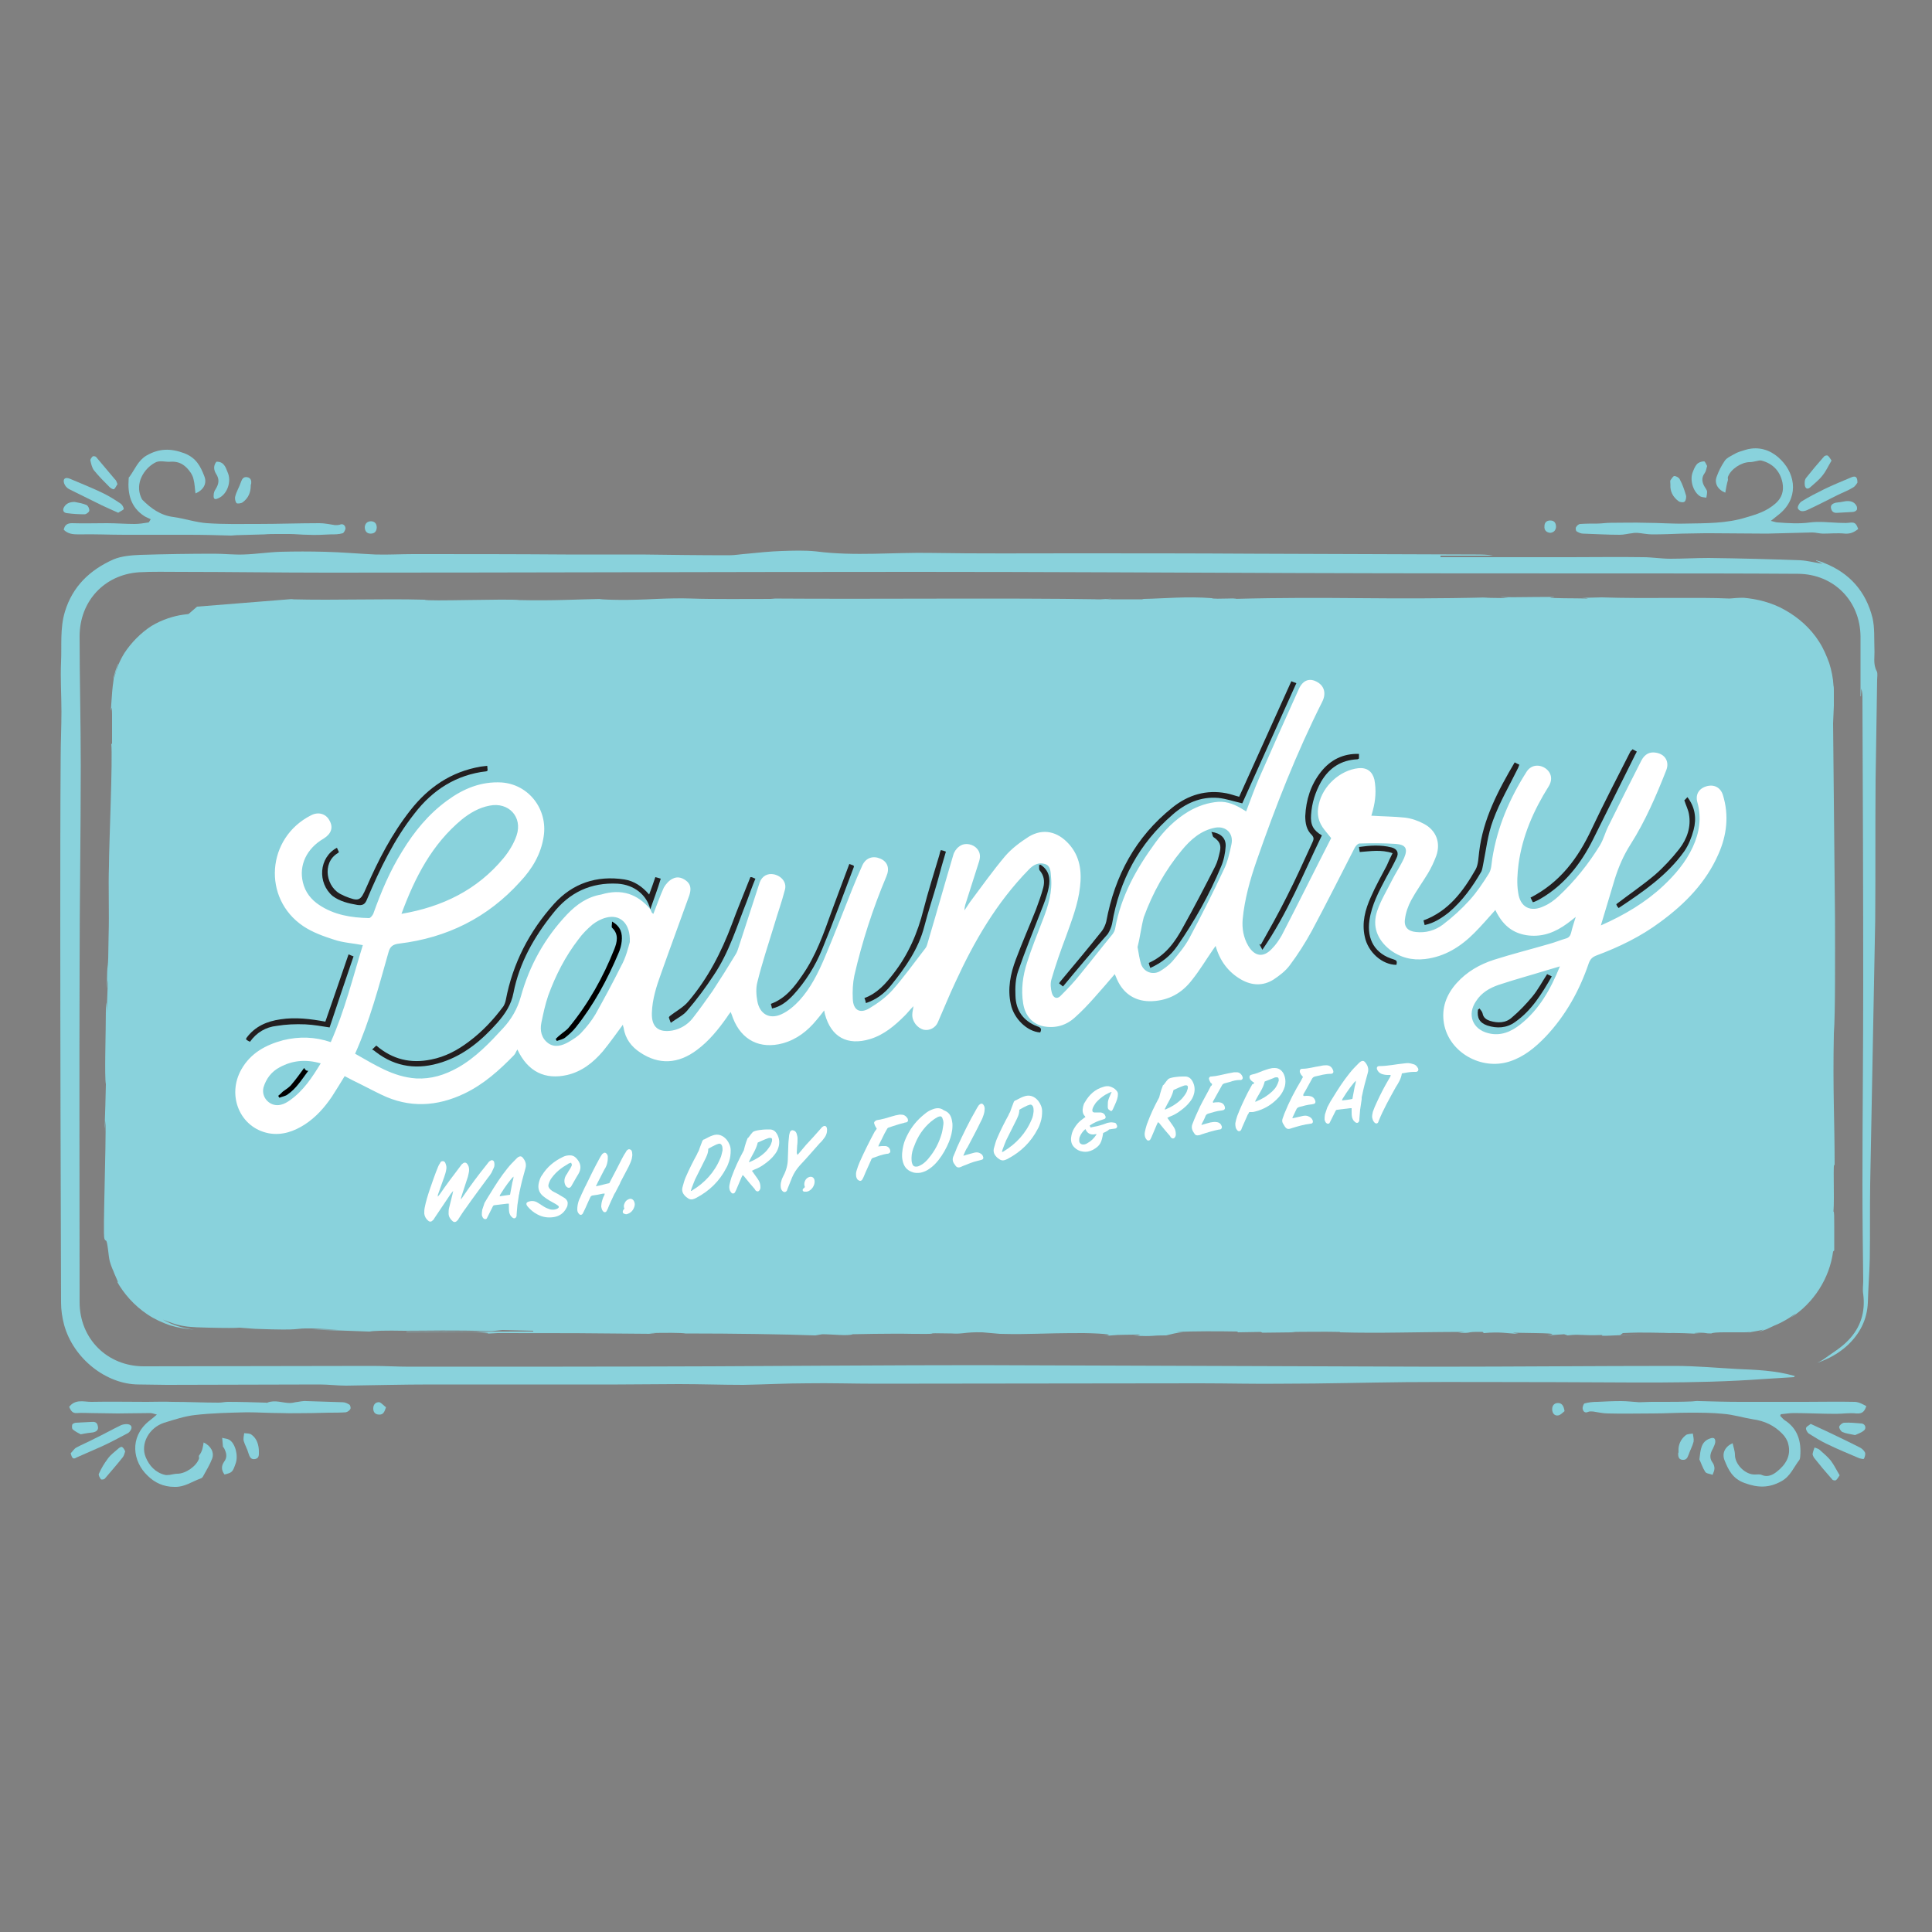 <?xml version="1.0" encoding="utf-8"?>
<!-- Generator: Adobe Illustrator 22.1.0, SVG Export Plug-In . SVG Version: 6.00 Build 0)  -->
<svg version="1.1" id="Layer_1" xmlns="http://www.w3.org/2000/svg" xmlns:xlink="http://www.w3.org/1999/xlink" x="0px" y="0px"
	 viewBox="0 0 500 500" style="enable-background:new 0 0 500 500;" xml:space="preserve">
<rect x="0" y="0" width="500" height="500" fill="#808080" stroke="none"/>
<style type="text/css">
	.st0{fill:#89D2DC;}
	.st1{fill:#FFFFFF;}
	.st2{fill:#231F20;}
</style>
<g>
	<g>
		<path class="st0" d="M48.8,158.9c-0.5,0.1-1,0.1-1.5,0.2c-2.2,0.3-5.3,1.2-8.1,2.9c-2.8,1.8-5.3,4.4-7,7c-1.7,2.7-2.4,5.3-2.7,6.9
			c0.1-1.1,0.4-1.9,0.6-2.5c0.1-0.6,0.3-1,0.4-1.3c0.2-0.6,0.2-0.5,0-0.2c-0.3,0.6-0.9,2.6-1.1,3.4v0.6c-0.4,2.6-0.4,3.9-0.5,4.9
			c-0.1,1-0.1,1.7-0.2,3l0.1-0.2l0-0.3c0-0.2,0.1-0.1,0.1,0.2c0-0.1,0.1,0.2,0.1,1.6l0-0.3c0,2.2,0,6,0,7.7l-0.2,0
			c0.4,3.9-0.6,26.3-0.6,31.6c-0.2,5.3,0.1,11.8-0.1,18.4c-0.1,10.5-0.3,5.3-0.4,10.5c-0.1,6.6,0.2-1.3,0.2,1.3l-0.3,7.9
			c0-4.6-0.1-2.1-0.2-1.3c0,6.8-0.4,17.6,0,19.7c-0.2,9.2-0.3,9.2-0.4,13.2c0-0.7,0.1-1.6,0.1-2.5c0-0.8,0.1-1.5,0.1-1.5
			c-0.2,3.7,0,1.8,0.1,0.3c0.2,5.6-0.7,29.2-0.3,30.4H27c0.4,1.3,0.5-0.8,1,3.2c0.1,0.9,0.2,1.8,0.4,2.7c0.2,0.7,0.4,1.3,0.7,2
			c0.3,0.6,0.5,1.3,0.8,1.9c1.1,2.5,0.5,1.3,0.4,1.4c1.7,3,4.3,6.1,7.9,8.5c1.8,1.2,3.8,2.1,5.8,2.8c2.1,0.6,4.2,1,6.3,1.1
			c-2.9-0.3-5.7-1.2-8.2-2.6c1.6,0.6,3.5,1.4,5.6,1.7c1,0.2,2.1,0.2,3.2,0.3c1.1,0,2.1,0.1,3.1,0.1c4,0.1,7.3,0.1,8,0l4,0.3
			c13.4,0.5,9.3-0.2,14.7-0.1l6.7,0.3l-6.7,0c6.7,0.2,9.4,0.3,14.7,0.5l0.1,0c-0.4,0-0.6,0-0.7,0l0.9,0c0.8-0.2,4.3-0.3,9-0.2
			c6.7,0,11.9-0.2,22.6,0.1l2.7-0.3l8,0.2v0.2c-7.8,0-22.6,0.1-32.7,0.1l-0.2,0.1c6,0,12.8-0.1,16.7-0.1c1.9,0,6.9,0.3,3.3,0.5
			l3.7-0.2c20,0,20.1,0,40.9,0.2L168,345c4.1-0.1,8.3-0.1,9.4,0.1c12.5,0,25.5,0.2,33.6,0.5l1.8-0.3c2.6,0,6.6,0.5,7.9,0l5.6-0.1
			c3.6,0,5.8-0.1,9.9,0l0,0c0.3,0,0.5,0,0.8,0l0,0c8.2,0.1-0.1-0.3,9.3-0.1c3,0.2,3.3-0.4,7.9-0.3l4.6,0.4c8.3,0.2,9.7-0.2,21.7-0.2
			c5.8,0.1,8.5,0.5,4.7,0.8c5.2-0.4,2.4-0.3,9.3-0.4c1.1,0.2,0.3,0.2-1.2,0.3c6.2,0.2,3.8-0.1,8.5-0.1c1.4-0.3,2.9-0.8,4.4-0.8
			l-1.8-0.1c4.9-0.2,10.3-0.2,16-0.1l-0.2,0.2l6.1-0.1l0.4,0.2l8.7-0.1l-1.2-0.1c2,0,8.8-0.1,12.6,0l-0.1,0.1
			c10.8,0.3,19.8-0.1,32.4-0.1l-1.7,0.2c4.3,0.2,1.2-0.3,6.3-0.2l0.3,0.3c4.5-0.4,5.9,0.1,9,0.2l-1.5-0.3l5.9,0.1
			c6.5,0.1,4,0.4,3,0.6l4.4-0.3l0.9,0.3c3.2-0.4,3.2,0.1,8.9-0.1c0.5,0.1-1,0.2,1,0.2l9.3-0.4l-5.6,0.2l0.7-0.5
			c5.8-0.3,7.9,0,12.1-0.1l-2.9,0.1c6.8-0.1,7.2,0.1,11,0.2c-1.2-0.1-3-0.2-0.3-0.3c2,0,1.1,0.2,3,0.2c0.2-0.2,1.6-0.3,3.4-0.3
			c0.9,0,2,0,3,0c0.5,0,1.1,0,1.8,0c0.6,0,1.2,0,1.8-0.1c-0.1,0.1-0.2,0.1-0.5,0.2c1.2-0.3,1.9-0.3,4-0.8l-1.2,0.6l2-0.7l1.9-0.9
			c1.3-0.5,2.8-1.3,3.9-2c1.1-0.7,1.8-1.3,1.7-1.1c-0.4,0.3-0.8,0.7-1.2,1c5.9-3.8,10-10.2,10.9-17.1l0.3-0.3c0-0.5,0-1.5,0-2.7
			c0-1,0-2.3,0-3.4c0-2.3,0-4.2-0.2-3.9c0.3-3.6-0.2-14,0.3-11.9c0-12.4-0.5-19.1-0.2-34.2c0.4-5.4,0.3-20.1,0.3-29.8
			c-0.2-18.9-0.3-31.2-0.5-50.5c0.1-1.5,0.1-3,0.2-4.6c0-0.8,0-1.6,0-2.5c0-0.4,0-0.8,0-1.3c0-0.5,0-1-0.1-1.4
			c-0.1-1.9-0.5-3.9-1.1-5.8c-0.7-1.9-1.5-3.8-2.6-5.5c-2.2-3.5-5.4-6.3-8.8-8.2c-3.5-2-7.3-2.9-10.8-3.2c-1.3,0-2.4,0.1-3.6,0.2
			c-8.4-0.4-21.3,0.1-33.1-0.3c-2.9,0.1-4.4,0.1-5.1,0.1c0.5,0,1.4,0.1,1.6,0.2c-3.4-0.1-10.2,0-9.7-0.3l0.9,0
			c0.5-0.3-10.3,0.1-14-0.1l2.1,0.3l-6.4-0.1l1.7-0.1c-27.8,0.7-40.4-0.3-66.5,0.4c3.5-0.4-5.1,0.2-5.5-0.2
			c-6.6-0.5-12.2,0.1-17.6,0.2c0,0-0.1,0-0.4,0.1l-9.4,0c5.6-0.5-6.8,0.4-1.6,0c-24.6-0.4-56.7,0-85.2-0.2l1.2,0.1
			c-7.2,0-16.2,0.1-21.7-0.1c-5.5-0.2-12,0.3-14.1,0.3c-6,0.2-11.5-0.2-8.9-0.2c-6.4,0.1-12.5,0.5-21.4,0.3
			c-3-0.4-24.3,0.4-24.6-0.1l-0.1,0c-11.4-0.3-22.2,0.2-34.5-0.1c0,0,0.3,0,0.7-0.1L51,157"/>
		<path class="st0" d="M464.3,356.4c-2.7,0.2-5.3,0.3-8,0.5c-17.9,1.3-35.7,0.8-53.6,0.8c-13,0-26-0.1-38.9,0
			c-10.5,0.1-21,0.4-31.6,0.4c-7.2,0.1-14.3-0.1-21.5-0.1c-28.1,0-56.1,0.1-84.1,0.1c-5.9,0-11.8-0.2-17.7-0.1
			c-5.5,0-11,0.3-16.5,0.4c-5.6,0-11.2-0.2-16.7-0.2c-5.3,0-10.5,0.1-15.8,0.1c-16.1,0-32.2,0-48.3,0c-7.3,0-14.7,0.2-22,0.3
			c-2.3,0-4.6-0.3-6.9-0.3c-13.2,0-26.3,0.1-39.5,0.1c-2.4,0-4.9-0.1-7.3-0.1c-8.4,0-16.9-6.7-19.3-15.4c-0.5-1.9-0.8-3.8-0.8-5.8
			c-0.1-32.8-0.2-65.6-0.2-98.4c0-14.2,0-28.3,0.1-42.5c0-4,0.2-8,0.2-12c0-4.3-0.3-8.6-0.1-12.9c0.2-4.3-0.3-8.7,1-13
			c2-6.6,6.5-10.8,12.5-13.5c2.1-0.9,4.7-1.1,7-1.2c6.4-0.2,12.8-0.3,19.2-0.3c2.5,0,5.1,0.3,7.6,0.2c3.2-0.1,6.4-0.6,9.5-0.7
			c3.8-0.1,7.6-0.1,11.4,0c4.4,0.1,8.7,0.5,13.1,0.7c3.3,0.1,6.5-0.1,9.8-0.1c13.2,0,26.4,0,39.5,0.1c6.5,0,13.1,0,19.6,0
			c7.6,0.1,15.1,0.2,22.7,0.2c1.6,0,3.1-0.3,4.7-0.4c3-0.3,5.9-0.6,8.9-0.7c3-0.1,6-0.2,8.9,0.1c10,1.3,20,0.2,30,0.4
			c12.1,0.2,24.2,0.1,36.3,0.1c15.7,0,31.4,0,47.1,0.1c19.1,0.1,38.2,0.1,57.3,0.2c1.5,0,3,0,4.5,0.3c-4.5,0-9.1,0-13.6,0l0,0.4
			c3.2,0,6.4,0,9.6,0c3.4,0,6.9,0,10.3,0c4.5,0,9.1,0,13.6,0c6.3,0,12.6-0.1,18.9,0c2.4,0,4.7,0.4,7.1,0.4c3.3,0,6.6-0.2,9.9-0.2
			c7.9,0.1,15.9,0.3,23.8,0.6c1.8,0.1,3.6,0.6,5.7,0.9c-0.6-0.3-1.2-0.6-1.7-0.8l0-0.1c0.7,0.2,1.5,0.4,2.1,0.7
			c6.6,2.6,10.8,7.4,12.5,14.2c0.6,2.6,0.4,5.4,0.5,8.1c0.1,1.9-0.4,3.9,0.6,5.7c0.3,0.6,0.1,1.5,0.1,2.3c-0.1,8.7-0.3,17.3-0.4,26
			c-0.1,12.1,0,24.2-0.1,36.3c-0.4,22.8-0.9,45.5-1.3,68.3c-0.1,6.4,0,12.8-0.1,19.2c-0.1,3.8-0.4,7.5-0.5,11.3
			c-0.2,4.5-2.1,8.1-5.3,11.1c-2.3,2.1-4.9,3.5-7.8,4.5c0.5-0.3,1.1-0.5,1.6-0.9c2.2-1.6,4.6-3,6.4-4.9c3.2-3.3,4.5-7.3,3.9-12
			c-0.2-1.1,0-2.3,0-3.4c-0.1-8.3-0.2-16.6-0.2-24.9c0-17.3,0.2-34.6,0.2-51.9c0-24.6-0.1-49.1-0.2-73.7c0-0.9,0-1.9-0.3-2.8
			c0,0.7-0.1,1.3-0.1,2l-0.1,0c0-5.2,0-10.3,0-15.5c-0.1-9.2-6.9-16.1-16.1-16.2c-14.7-0.1-29.3-0.1-44-0.1c-28.7,0-57.4,0-86.1-0.1
			c-32.7-0.1-65.4-0.3-98-0.3c-50.9,0-101.8,0.2-152.7,0.2c-12.7,0-25.3-0.2-38-0.2c-3.5,0-7.1-0.1-10.6,0.1
			c-9,0.6-15.4,7.5-15.4,16.6c0,11.1,0.3,22.2,0.3,33.4c0,17.4-0.3,34.9-0.3,52.3c-0.1,28.9,0,57.7,0,86.6c0,9.5,7.2,16.6,16.6,16.6
			c19.7,0,39.5-0.1,59.2-0.1c3.2,0,6.4,0.2,9.7,0.2c25.9,0,51.9,0,77.9-0.1c23.1-0.1,46.3-0.3,69.4-0.3c39.2,0.1,78.4,0.3,117.7,0.4
			c20.8,0,41.6-0.2,62.4-0.2c5.4,0,10.8,0.5,16.2,0.8c4.9,0.2,9.7,0.4,14.4,1.7l0.4,0.1L464.3,356.4z"/>
	</g>
	<g>
		<path class="st0" d="M483,363.9c-0.5,1.5-1.1,2-2.6,1.9c-1.7-0.2-3.5,0.1-5.3,0.1c-3.6,0-7.3-0.2-10.9-0.2c-1.1,0-2.2,0.2-3.3,0.3
			c-0.1,0.1-0.1,0.3-0.2,0.4c0.4,0.4,0.7,0.8,1.1,1.1c3.5,2.2,4.4,5.6,4.1,9.4c0,0.3-0.1,0.7-0.2,0.9c-1.5,1.9-2.3,4.2-4.6,5.5
			c-3.2,1.8-6.1,1.8-9.6,0.5c-3.1-1.1-4.2-3.4-5.2-5.9c-0.7-1.8,0.1-3.5,2.1-4.4c0.2,1,0.6,2,0.6,3c0,2.5,2.7,5.2,5.2,5.1
			c0.6,0,1.3-0.1,1.7,0.1c1.5,0.7,2.9,0,3.9-0.8c2.3-1.8,3.8-4.1,3-7.2c-0.2-0.9-0.8-1.9-1.5-2.6c-2.1-2.2-4.7-3.4-7.7-3.8
			c-2.5-0.4-5-1.2-7.6-1.4c-2.9-0.3-5.9-0.3-8.8-0.3c-3.2,0-6.3,0.2-9.5,0.2c-3.8,0-7.7,0.1-11.5,0c-1.3,0-2.6-0.3-3.9-0.5
			c-0.4,0-0.9-0.1-1.3,0.1c-0.9,0.4-1.3-0.2-1.4-0.8c-0.1-0.4,0.2-1.3,0.5-1.4c1.1-0.3,2.2-0.4,3.3-0.4c2-0.1,4-0.2,6.1-0.2
			c1.6,0,3.1,0.2,4.7,0.3c1.1,0,2.1-0.1,3.2-0.1c1,0,1.9,0,2.9,0c2.4,0,4.9,0,7.3-0.1c0.7,0,1.4-0.2,2.2-0.1
			c3.6,0.1,7.1,0.2,10.7,0.2c5.5,0,11,0,16.5,0c4.4,0,8.7-0.1,13.1,0C481.3,362.9,482.2,363.5,483,363.9z"/>
		<path class="st0" d="M468.6,368.5c1.5,0.7,2.8,1.3,4.1,1.9c2.9,1.4,5.9,2.8,8.8,4.3c0.5,0.3,1,0.8,1.2,1.3
			c0.1,0.4-0.1,1.1-0.3,1.5c-0.1,0.2-0.8,0-1.2-0.1c-2.8-1.2-5.5-2.3-8.2-3.6c-1.7-0.8-3.3-1.8-4.9-2.8c-0.4-0.3-0.8-1.1-0.7-1.4
			C467.5,369.1,468.2,368.9,468.6,368.5z"/>
		<path class="st0" d="M439.8,377.7c0.3-2.5,0.4-4.6,2.7-5.4c1-0.4,1.5-0.1,1.4,1c-0.1,0.6-0.4,1.1-0.6,1.6c-0.7,1.2-1,2.4-0.1,3.6
			c0.3,0.4,0.5,1,0.5,1.5c0,0.6-0.3,1.2-0.5,1.7c-0.6-0.3-1.6-0.3-1.9-0.8C440.6,379.8,440.2,378.5,439.8,377.7z"/>
		<path class="st0" d="M476.1,381.8c-0.4,0.6-0.6,1-1,1.3c-0.2,0.1-0.8,0-0.9-0.2c-1.6-1.8-3.2-3.7-4.7-5.6c-0.2-0.3-0.4-0.7-0.4-1
			c0.1-0.6,0.3-1.1,0.5-1.7c0.4,0.2,1,0.3,1.3,0.6c1,0.9,2.1,1.8,2.9,2.8C474.7,379.2,475.3,380.5,476.1,381.8z"/>
		<path class="st0" d="M434.4,375.6c-0.1-1.6,0.5-3.1,1.9-4.2c0.4-0.3,1.2-0.3,1.8-0.4c0.1,0.7,0.3,1.4,0.2,2.1
			c-0.3,1.2-0.9,2.2-1.3,3.4c-0.3,0.8-0.6,1.4-1.6,1.3c-1-0.1-1.1-0.9-1.1-1.7C434.4,376,434.4,375.8,434.4,375.6z"/>
		<path class="st0" d="M480.1,371.4c-1.4-0.3-2.4-0.4-3.3-0.8c-0.4-0.2-0.9-1-0.8-1.4c0.1-0.4,0.8-1,1.3-1c1.5-0.1,3,0.1,4.5,0.2
			c0.9,0.1,1.3,1.2,0.6,1.8C481.7,370.8,480.7,371.1,480.1,371.4z"/>
		<path class="st0" d="M404.9,365.2c-0.4,0.3-1,1-1.6,1.1c-1,0.2-1.6-0.6-1.6-1.6c0-0.9,0.5-1.6,1.5-1.6
			C404.2,363.1,404.7,363.8,404.9,365.2z"/>
	</g>
	<g>
		<path class="st0" d="M52.7,373.3c1.9,0.9,2.8,2.6,2.2,4.2c-0.6,1.6-1.5,3-2.3,4.5c-0.1,0.2-0.3,0.5-0.6,0.6
			c-2.3,0.8-4.2,2.3-6.9,2.2c-2.8,0-5.1-1.1-6.9-2.9c-3.9-3.7-4.7-9.9,0.2-14c0.6-0.5,1.3-1,2.2-1.8c-0.8-0.2-1.2-0.4-1.7-0.4
			c-2.8,0-5.7,0.1-8.5,0.1c-2.3,0-4.5-0.1-6.8-0.1c-1.2,0-2.4-0.1-3.7,0c-1.3,0.1-1.6-0.8-2-1.6c1.6-2.1,3.8-1.3,5.7-1.3
			c4.8-0.1,9.6,0,14.4,0c2.2,0,4.4-0.1,6.6,0c4,0,8,0.2,12,0.2c0.8,0,1.6-0.2,2.4-0.2c3.2,0,6.5,0.1,9.7,0.2c0.2,0,0.4,0.1,0.5,0
			c2-0.8,3.9,0.1,5.9,0.1c0.4,0,0.9-0.1,1.3-0.2c1-0.1,2-0.4,2.9-0.3c3.2,0.1,6.3,0.2,9.4,0.3c0.6,0,1.2,0.3,1.7,0.6
			c0.3,0.2,0.4,0.9,0.3,1.1c-0.2,0.4-0.7,0.8-1.2,0.9c-1.4,0.1-2.9,0.1-4.4,0.1c-1.4,0-2.9,0.1-4.3,0.1c-2.7,0-5.4,0.1-8.1,0
			c-2.9,0-5.9-0.2-8.8-0.2c-4.5,0.1-9,0.2-13.4,0.7c-2.7,0.3-5.4,1.2-8,2c-4,1.3-6.2,5.5-4.8,8.9c0.9,2.2,2.5,4,5,4.6
			c0.4,0.1,0.8,0,1.2,0c0.7-0.1,1.3-0.3,2-0.3c2.1,0,4.9-1.9,5.6-3.9c0.1-0.2-0.1-0.5,0-0.8C52.4,375.6,52.5,374.5,52.7,373.3z"/>
		<path class="st0" d="M18.3,376.1c0.5-0.5,0.9-1.2,1.5-1.5c1.5-0.8,3.2-1.5,4.7-2.3c2.3-1.1,4.6-2.4,6.9-3.5
			c0.5-0.2,1.3-0.3,1.8-0.2c0.9,0.2,1.1,0.9,0.5,1.7c-0.2,0.3-0.5,0.6-0.8,0.7c-2.1,1.1-4.3,2.3-6.5,3.3c-2.2,1-4.4,1.9-6.6,2.9
			C18.9,377.8,18.6,377.3,18.3,376.1z"/>
		<path class="st0" d="M58.1,381.6c-0.9-1.2-0.8-2.3-0.1-3.3c0.9-1.2,0.6-2.3,0-3.5c-0.1-0.2-0.3-0.3-0.3-0.4
			c-0.1-0.8-0.1-1.5-0.2-2.3c0.6,0.2,1.3,0.2,1.8,0.5c1.6,0.9,2.4,4.1,1.7,6.1C60.2,381,60.1,381.1,58.1,381.6z"/>
		<path class="st0" d="M32.4,375.6c-0.2,0.6-0.3,1.1-0.6,1.5c-1.5,1.9-3.1,3.7-4.7,5.6c-0.2,0.2-0.9,0.3-1,0.1
			c-0.3-0.4-0.7-1.1-0.5-1.4c0.6-1.4,1.4-2.7,2.3-3.9c0.7-1,1.7-1.7,2.6-2.5c0.3-0.3,0.9-0.7,1.1-0.5
			C32,374.7,32.2,375.2,32.4,375.6z"/>
		<path class="st0" d="M67,375.7c0,0.8,0.1,1.7-1,1.9c-1.1,0.2-1.4-0.6-1.7-1.5c-0.3-1.1-0.9-2.1-1.2-3.1c-0.2-0.6,0-1.4,0.1-2.1
			c0.7,0.1,1.4,0,1.9,0.4C66.5,372.3,67,374,67,375.7z"/>
		<path class="st0" d="M20.9,371.2c-0.6-0.3-1.4-0.7-2.1-1.3c-0.2-0.2-0.2-0.9-0.1-1.2c0.1-0.3,0.7-0.5,1-0.5
			c1.2-0.1,2.5-0.1,3.8-0.2c0.9-0.1,1.6,0,1.8,1c0.3,1-0.3,1.5-1.2,1.7C23.2,370.8,22.3,370.9,20.9,371.2z"/>
		<path class="st0" d="M99.9,364.2c-0.4,1.2-0.7,1.9-1.7,1.9c-1.1,0-1.6-0.6-1.6-1.6c0-1,0.6-1.7,1.6-1.6
			C98.8,363.1,99.3,363.8,99.9,364.2z"/>
	</g>
	<g>
		<path class="st0" d="M50.6,127.7c-0.2-1.3-0.2-2.5-0.5-3.6c-0.1-0.6-0.4-1.2-0.7-1.7c-1.3-1.9-2.8-3.1-5.4-2.9
			c-1.3,0.1-2.7-0.5-4,0.3c-2.7,1.5-5.1,5.2-3.5,8.9c0.1,0.2,0.2,0.5,0.4,0.7c2.2,2.2,4.7,4,8,4.4c2.9,0.4,5.8,1.4,8.7,1.6
			c4.4,0.3,8.8,0.2,13.1,0.2c5.3,0,10.6-0.2,16-0.2c1.3,0,2.7,0.3,4,0.5c0.4,0,0.8,0,1.2-0.1c0.9-0.4,1.4,0.2,1.5,0.8
			c0.1,0.4-0.4,1.3-0.7,1.4c-1,0.3-2.1,0.3-3.2,0.3c-1.9,0.1-3.9,0.2-5.8,0.1c-1.6,0-3.2-0.2-4.8-0.2c-1,0-2.1,0-3.1,0
			c-1.1,0-2.3,0-3.4,0.1c-2.4,0.1-4.8,0.1-7.1,0.2c-0.5,0-1,0.1-1.5,0.1c-3.6-0.1-7.2-0.2-10.8-0.2c-5.6,0-11.2,0-16.8,0
			c-3.9,0-7.9-0.2-11.8-0.1c-1.5,0-2.8-0.1-3.9-1.2c0.2-1.1,0.8-1.7,2.1-1.7c3,0.1,6.1,0,9.1,0c2.4,0,4.8,0.2,7.1,0.2
			c1.2,0,2.5-0.2,3.7-0.4c0.2-0.3,0.3-0.5,0.5-0.8c-0.5-0.3-1.1-0.5-1.6-0.8c-3.6-2.3-4.4-5.8-4.1-9.7c0-0.2,0-0.4,0.2-0.5
			c1.4-1.9,2.2-4.2,4.4-5.5c3.3-1.9,6.3-1.9,9.8-0.6c3.1,1.2,4.2,3.4,5.2,6C53.6,125.1,52.7,126.8,50.6,127.7z"/>
		<path class="st0" d="M30.6,132.7c-1.6-0.7-2.9-1.3-4.2-1.9c-2.8-1.4-5.7-2.8-8.5-4.2c-0.6-0.3-1.1-0.9-1.3-1.5
			c-0.4-1.2,0.3-1.7,1.5-1.2c2.8,1.2,5.6,2.3,8.3,3.6c1.7,0.8,3.3,1.8,4.9,2.9c0.4,0.3,0.8,1.1,0.7,1.4
			C31.7,132.1,31,132.4,30.6,132.7z"/>
		<path class="st0" d="M56,119.5c1.9-0.1,2.4,1.4,2.9,2.7c1.1,2.4-0.1,5.7-2.3,6.7c-1,0.5-1.4,0.3-1.3-0.8c0-0.5,0.2-1.1,0.5-1.5
			c0.8-1.3,1.1-2.5,0.1-4C55.3,121.6,55.2,120.5,56,119.5z"/>
		<path class="st0" d="M30.4,125.3c-0.3,0.4-0.5,1-0.9,1.3c-0.2,0.1-0.8-0.2-1.1-0.5c-1.4-1.4-2.8-2.8-4.1-4.4
			c-0.5-0.7-0.7-1.6-0.9-2.5c-0.1-0.3,0.3-0.8,0.6-1.1c0.2-0.1,0.8,0,0.9,0.2c1.6,1.9,3.2,3.8,4.8,5.7
			C30.1,124.3,30.2,124.8,30.4,125.3z"/>
		<path class="st0" d="M64.9,125.6c0,1.8-0.6,3.3-2.1,4.4c-0.4,0.3-1.4,0.4-1.6,0.2c-0.3-0.4-0.5-1.2-0.3-1.8c0.3-1.2,1-2.3,1.4-3.5
			c0.3-0.8,0.6-1.6,1.7-1.4c1,0.2,1.1,1,1,1.8C64.9,125.3,64.9,125.4,64.9,125.6z"/>
		<path class="st0" d="M19.3,129.9c1.1,0.2,2.2,0.4,3.1,0.8c0.4,0.2,0.8,1,0.7,1.5c-0.1,0.4-0.8,0.9-1.2,0.9c-1.5,0-3.1-0.1-4.6-0.3
			c-0.9-0.1-1.2-0.8-0.7-1.6C17.2,130.2,18.2,129.9,19.3,129.9z"/>
		<path class="st0" d="M96.1,134.9c1,0.1,1.4,0.7,1.4,1.7c-0.1,1-0.6,1.5-1.6,1.5c-1,0-1.5-0.7-1.5-1.7
			C94.5,135.4,95.1,134.9,96.1,134.9z"/>
	</g>
	<g>
		<path class="st0" d="M446.5,127.5c-2-0.8-2.9-2.5-2.2-4.2c0.5-1.4,1.2-2.8,2.1-4.1c0.5-0.7,1.4-1.1,2.1-1.5
			c0.5-0.3,1.1-0.6,1.7-0.8c1-0.3,2-0.7,3-0.8c3.1-0.4,5.8,0.9,7.8,3c3.8,3.9,4.5,10-0.7,14.1c-0.6,0.5-1.1,0.9-2,1.6
			c0.9,0.2,1.3,0.4,1.7,0.4c2.8,0.2,5.6,0.4,8.5,0c2.3-0.3,4.8,0,7.2,0.1c0.9,0,1.8,0.1,2.7,0c1.6-0.2,1.9,0,2.5,1.6
			c-1,0.8-2,1.3-3.4,1.2c-1.9-0.2-3.8,0-5.7,0c-0.9,0-1.9-0.3-2.8-0.3c-3.9,0.1-7.8,0.2-11.7,0.3c-4.9,0-9.8-0.1-14.6-0.1
			c-0.5,0-1,0-1.5,0c-2,0-4,0.1-5.9,0.1c-2.6,0.1-5.1,0.2-7.7,0.2c-1.3,0-2.6-0.3-3.9-0.4c-0.4,0-0.9,0-1.3,0.1
			c-1.1,0.1-2.1,0.4-3.2,0.4c-3.2,0-6.3-0.2-9.5-0.3c-0.6,0-1.2-0.3-1.7-0.6c-0.2-0.2-0.3-0.9-0.1-1.1c0.2-0.4,0.7-0.8,1.1-0.8
			c1.5-0.1,2.9-0.1,4.4-0.1c1.1,0,2.2-0.2,3.4-0.2c3.1,0,6.1-0.1,9.2,0c3.4,0,6.9,0.3,10.3,0.2c5.2-0.1,10.5,0,15.6-1.6
			c2.8-0.8,5.3-1.6,7.6-3.6c1.7-1.5,2.2-3.3,1.8-5.4c-0.6-2.9-2.4-4.9-5.4-5.7c-0.4-0.1-0.8,0-1.2,0.1c-0.6,0.1-1.2,0.3-1.9,0.3
			c-2.1,0-4.9,1.8-5.6,3.8c-0.1,0.2,0,0.5,0,0.8C446.9,125.2,446.7,126.3,446.5,127.5z"/>
		<path class="st0" d="M480.7,124.9c-0.2,0.3-0.6,1-1.2,1.3c-1.3,0.8-2.7,1.3-4.1,2c-2.6,1.3-5.1,2.6-7.7,3.8
			c-0.9,0.4-1.9,0.5-2.4-0.4c-0.2-0.4,0.4-1.5,0.9-1.8c1.9-1.2,3.9-2.2,5.9-3.2c2.3-1.1,4.7-2.1,7.1-3.1
			C480.2,123.1,480.7,123.4,480.7,124.9z"/>
		<path class="st0" d="M441.8,120.6c-0.2,0.7-0.3,1.4-0.6,1.8c-1,1.3-0.7,2.6,0.1,3.8c0.2,0.3,0.4,0.6,0.5,1c0,0.5-0.1,1-0.2,1.6
			c-0.5-0.1-1.1-0.1-1.5-0.3c-1.8-1-2.8-4-2.1-6.1c0.3-0.8,0.6-1.6,1.1-2.2c0.4-0.5,1.2-0.8,1.9-0.8
			C441.2,119.3,441.6,120.2,441.8,120.6z"/>
		<path class="st0" d="M474,119.2c-0.8,1.3-1.4,2.7-2.3,3.8c-0.9,1.2-2.1,2.1-3.2,3.1c-0.7,0.6-1.2,0.4-1.4-0.4
			c-0.1-0.6-0.1-1.5,0.3-2c1.5-1.9,3.1-3.8,4.7-5.6c0.2-0.2,0.7-0.3,0.9-0.2C473.4,118.2,473.6,118.6,474,119.2z"/>
		<path class="st0" d="M432.3,125.5c0-0.6-0.1-1,0-1.2c0.3-0.4,0.7-1.1,1-1.1c0.5,0,1.2,0.4,1.4,0.8c0.7,1.3,1.2,2.7,1.6,4.1
			c0.2,0.5,0,1.4-0.3,1.7c-0.3,0.3-1.2,0.2-1.6-0.1C432.9,128.6,432.2,127.1,432.3,125.5z"/>
		<path class="st0" d="M477.7,129.7c1.1-0.1,2.1,0.1,2.7,1.1c0.2,0.3,0.3,0.9,0.1,1.2c-0.2,0.3-0.7,0.5-1.1,0.5
			c-1.2,0.1-2.4,0.1-3.6,0.2c-0.9,0.1-1.6,0-1.9-1c-0.3-1,0.4-1.4,1.2-1.6C475.9,130,476.8,129.9,477.7,129.7z"/>
		<path class="st0" d="M401.2,137.9c-1-0.1-1.6-0.7-1.5-1.7c0-1,0.6-1.5,1.5-1.5c1.1,0,1.5,0.7,1.5,1.7
			C402.6,137.3,402.1,137.8,401.2,137.9z"/>
	</g>
	<path class="st1" d="M168.3,235.3c0.1,0.3,0.3,0.6,0.4,0.9c0.1,0.1,0.2,0.2,0.4,0.3c0.9-2.3,1.7-4.6,2.7-6.8
		c0.5-0.9,1.4-1.9,2.3-2.3c1.3-0.7,2.7-0.2,3.8,0.8c1,1,0.9,2.2,0.5,3.5c-2.4,6.7-4.9,13.4-7.3,20.2c-1.2,3.3-2.3,6.7-2.4,10.3
		c-0.1,3.6,1.7,5.1,5.3,4.5c2.1-0.4,3.9-1.5,5.2-3.1c1.8-2.3,3.5-4.7,5.2-7.1c2.1-3.2,4.1-6.4,6.1-9.7c0.3-0.5,0.5-1.2,0.7-1.8
		c1.8-5.5,3.6-11.1,5.4-16.6c0.6-1.7,2.1-2.5,3.8-2.1c2,0.5,3.3,2.2,2.7,4.1c-0.8,3.1-1.9,6.1-2.8,9.2c-1.5,4.9-3.1,9.7-4.3,14.6
		c-0.4,1.5-0.3,3.3,0,4.9c0.6,3.3,3.1,4.8,6.2,3.4c1.8-0.8,3.4-2.2,4.7-3.6c2.9-3.2,4.8-7,6.5-11c2.5-5.9,4.8-11.9,7.2-17.9
		c0.8-2,1.7-4.1,2.6-6.1c0.9-1.9,2.7-2.5,4.6-1.7c1.9,0.8,2.5,2.5,1.6,4.6c-3.5,8.3-6.3,16.9-8.3,25.7c-0.4,1.9-0.5,4-0.4,6
		c0.1,2.9,1.8,3.9,4.2,2.5c2.2-1.3,4.4-2.9,6.1-4.8c3-3.4,5.7-7.2,8.5-10.8c0.4-0.5,0.5-1.2,0.7-1.8c2.2-7.4,4.3-14.9,6.5-22.3
		c0.2-0.8,0.8-1.7,1.5-2.2c1.2-1,3-0.8,4.2,0.1c1.1,0.9,1.5,2.1,1,3.7c-1.2,3.8-2.4,7.5-3.6,11.3c-0.1,0.4-0.2,0.9-0.2,1.4
		c0.5-0.7,0.9-1.4,1.4-2.1c3-4,5.9-8.1,9.1-11.9c1.7-2,4-3.7,6.2-5.1c3.7-2.2,7.4-1.3,10.3,1.9c2.9,3.2,3.4,7.1,2.9,11.2
		c-0.5,4.4-2.1,8.5-3.6,12.7c-1.4,3.7-2.7,7.4-3.8,11.2c-0.3,1-0.2,2.3,0.1,3.4c0.4,1.5,1.5,1.8,2.5,0.6c1.7-1.7,3.4-3.5,4.9-5.4
		c2.8-3.4,5.5-6.9,8.3-10.3c0.3-0.4,0.6-0.9,0.7-1.5c1.5-8.4,5.5-15.5,10.4-22.2c2.3-3.2,5.1-6,8.6-8.1c2.4-1.4,5-2.3,7.8-2.5
		c2.3-0.1,4.4,0.8,6.3,2c0.2,0.1,0.5,0.3,0.8,0.5c1.1-2.9,2.1-5.7,3.3-8.5c3.4-7.7,6.8-15.4,10.3-23.1c1-2.3,2.7-3,4.6-2
		c2,1,2.6,3,1.5,5.2c-6.7,13.3-12.1,27.1-17,41.2c-1.7,4.9-3.1,9.9-3.6,15.1c-0.2,2.4,0.2,4.7,1.4,6.8c1.7,2.9,4,3.2,6.2,0.8
		c1-1,1.8-2.2,2.5-3.4c4.4-8.5,8.6-17,12.8-25.2c-0.6-0.7-1.1-1.4-1.7-2.1c-1.6-2-2.1-4.1-1.5-6.6c1-4.8,5.5-8.9,10.3-9.4
		c2.2-0.2,3.6,0.9,4.1,3c0.5,2.7,0.3,5.3-0.4,7.9c-0.1,0.5-0.3,1-0.4,1.4c3,0.2,5.9,0.2,8.7,0.5c1.7,0.2,3.4,0.8,4.9,1.6
		c3.2,1.7,4.4,4.9,3.2,8.3c-0.6,1.6-1.3,3.1-2.2,4.6c-1.4,2.3-3,4.5-4.3,6.9c-0.8,1.5-1.4,3.2-1.6,4.9c-0.3,2,0.8,3.1,2.8,3.3
		c2.6,0.3,5-0.4,7-1.9c2.5-1.9,4.8-4,6.9-6.3c1.9-2.1,3.5-4.5,5-6.9c0.7-1.1,0.7-2.6,0.9-3.9c1.3-8.2,4.5-15.6,8.9-22.5
		c1.1-1.7,3.1-2,4.8-0.9c1.6,1.1,2,2.9,0.9,4.7c-3.9,6.2-6.8,12.8-7.8,20.1c-0.3,2.4-0.5,5-0.1,7.4c0.5,3.8,3.2,5.2,6.7,3.5
		c1.4-0.6,2.6-1.5,3.7-2.5c4.2-3.9,7.8-8.4,10.8-13.3c0.9-1.5,1.3-3.2,2.1-4.8c2.8-5.7,5.7-11.4,8.6-17.1c0.9-1.7,2.2-2.3,3.8-2
		c2.4,0.4,3.5,2.4,2.6,4.6c-2.6,6.6-5.4,13.1-9.2,19.1c-1.8,2.8-3.1,5.8-4.1,9c-1.2,3.9-2.3,7.8-3.6,12c6.1-2.7,11.5-5.9,16.1-10.2
		c3.1-2.9,5.9-6.2,7.7-10.1c1.7-3.7,2.3-7.5,1.2-11.5c-0.6-2,0.3-3.6,2.3-4.2c2-0.6,3.7,0.3,4.3,2.3c1.6,5.2,1,10.4-1.2,15.3
		c-3.2,7.3-8.6,12.8-15,17.5c-5.1,3.8-10.7,6.5-16.6,8.7c-1,0.4-1.5,0.9-1.9,1.9c-2.4,7.1-6,13.6-11.2,19.1
		c-2.7,2.8-5.6,5.2-9.3,6.4c-7.4,2.4-15.7-2.4-17-9.8c-0.7-4,0.6-7.5,3.3-10.5c2.6-2.9,5.9-4.8,9.6-6c4.7-1.5,9.5-2.7,14.3-4.1
		c1.5-0.4,2.9-1,4.3-1.4c0.8-0.2,1.2-0.7,1.4-1.5c0.3-1.3,0.7-2.5,1.2-4.1c-0.9,0.7-1.5,1.2-2.2,1.7c-3,2.2-6.2,3.5-10,3.1
		c-3.5-0.4-6-2.1-7.8-5.1c-0.3-0.5-0.6-1-0.8-1.5c-1.8,2-3.6,4.1-5.5,6c-3.5,3.5-7.6,6.1-12.7,6.7c-3.4,0.4-6.5-0.4-9.2-2.5
		c-3.2-2.6-4.5-6-3.2-9.9c0.9-2.7,2.5-5.3,3.8-7.9c1-2,2.3-3.9,3.2-5.9c1-2.4,0.4-3.4-2.2-3.6c-3.1-0.2-6.2-0.2-9.4-0.1
		c-0.4,0-0.9,0.6-1.2,1.1c-3.7,7.2-7.3,14.4-11.1,21.5c-1.7,3.1-3.6,6.1-5.7,8.9c-1.1,1.5-2.7,2.7-4.2,3.7c-2.7,1.7-5.6,1.6-8.4,0
		c-3.3-1.9-5.5-4.8-6.6-8.7c-0.3,0.4-0.5,0.7-0.7,1c-1.8,2.6-3.4,5.3-5.4,7.8c-2.6,3.4-6,5.3-10.3,5.5c-4.2,0.2-7.4-1.8-9.1-5.6
		c-0.2-0.4-0.3-0.8-0.6-1.4c-1.8,2.1-3.5,4.1-5.3,6.1c-1.6,1.8-3.2,3.5-5,5.1c-2.3,2.1-5.1,2.9-8.2,2.3c-2.8-0.6-4.7-2.7-5.2-5.9
		c-0.6-3.6-0.1-7.2,1-10.6c1.2-3.8,2.7-7.4,4.1-11.1c1.4-3.6,2.5-7.2,2.1-11.1c-0.1-1.3-0.1-2.9-1.6-3.3c-1.6-0.5-3,0.2-4.2,1.5
		c-8.3,8.5-14.1,18.5-19,29.2c-1.6,3.4-3,6.9-4.5,10.3c-0.6,1.4-2.2,2.2-3.6,1.9c-1.7-0.4-3.1-2.2-3-4c0-0.6,0.2-1.2,0.3-2.1
		c-0.9,0.9-1.5,1.7-2.2,2.4c-2.6,2.6-5.4,5-9,6.1c-5.9,1.8-10.1-0.5-11.7-6.4c-0.1-0.3-0.1-0.5-0.2-1c-0.7,0.9-1.3,1.7-2,2.5
		c-2.3,2.8-5.1,5-8.7,6c-5.9,1.6-10.7-0.8-12.9-6.5c-0.2-0.5-0.3-0.9-0.6-1.6c-0.4,0.5-0.7,0.9-1,1.4c-2.2,3.1-4.6,6.1-7.7,8.4
		c-4.9,3.7-9.9,3.9-14.7,0.7c-2.3-1.5-3.9-3.6-4.3-6.4c-0.1-0.3-0.2-0.6-0.2-0.8c-1.7,2.3-3.4,4.7-5.2,6.9c-2.5,2.9-5.4,5.2-9.2,6.1
		c-5.7,1.3-10.2-0.8-12.9-6.6c-0.4,0.6-0.5,1.1-0.9,1.5c-3.8,3.9-7.8,7.5-12.8,9.9c-7.1,3.4-14.3,3.8-21.5,0.3
		c-2.5-1.2-4.9-2.5-7.4-3.7c-0.7-0.4-1.4-0.7-2.1-1.1c-1.1,1.8-2.2,3.6-3.3,5.3c-1.9,2.8-4.1,5.3-7,7.2c-2.8,1.8-5.9,2.9-9.3,2.3
		c-7.5-1.4-11-9.8-7.1-16.6c2.4-4.2,6.3-6.3,10.8-7.5c4.1-1,8.2-0.9,12.3,0.5c3.6-8.1,5.7-16.7,8.3-25.1c-2.5-0.5-5-0.6-7.4-1.4
		c-2.8-0.9-5.6-1.9-8-3.5c-10.7-7.2-9.5-22.9,2-28.7c1.9-1,3.9-0.4,4.8,1.4c1,1.8,0.4,3.4-1.5,4.6c-4.5,2.6-6.5,7-5.4,11.4
		c0.6,2.5,2.1,4.4,4.2,5.8c3.9,2.6,8.3,3.3,12.9,3.4c0.4,0,0.9-0.7,1.1-1.1c2-5.6,4.3-11.1,7.5-16.2c3.1-5.1,6.8-9.6,11.6-13.1
		c4.2-3.1,8.8-5,14.1-4.7c7.1,0.5,12,7,10.9,14c-0.7,4.6-3,8.4-6.1,11.7c-8.4,9.3-18.9,14.5-31.3,16c-1.7,0.2-2.4,0.8-2.8,2.4
		c-2.5,8.8-4.8,17.6-8.6,26.1c5,2.8,9.8,6,15.8,6.4c3.9,0.2,7.4-0.9,10.8-2.8c4.6-2.6,8.2-6.4,11.7-10.2c2.2-2.4,3.7-5,4.6-8.2
		c2.2-8,6.2-15.2,12-21.3c2.4-2.5,5.2-4.5,8.8-5.1C160.9,229.9,165,231.4,168.3,235.3L168.3,235.3z M103.9,236.5
		c10.6-1.8,19.6-6.2,26.4-14.4c1.4-1.7,2.7-3.8,3.4-5.9c1.6-4.8-2.1-8.7-7-7.7c-2.7,0.5-5.1,1.9-7.2,3.6
		C111.8,218.5,107.4,227,103.9,236.5z M294.4,245.1c0.3,1.7,0.5,3.1,0.9,4.4c0.7,2,2.9,2.9,4.8,1.9c1.2-0.7,2.4-1.6,3.3-2.6
		c1.6-1.9,3.2-3.8,4.4-6c3.1-5.8,6.1-11.7,8.9-17.7c1-2,1.5-4.3,2-6.6c0.6-2.8-1.4-4.8-4.2-4.3c-3.7,0.7-6.4,3.1-8.7,5.9
		c-4.3,5.2-7.5,11-9.8,17.3C295.3,240.1,295,242.8,294.4,245.1z M163,243.8c0.2-4.9-2.6-7.3-6.2-6.3c-1.2,0.3-2.5,1-3.5,1.8
		c-1.3,1.1-2.6,2.4-3.6,3.8c-3.4,4.4-5.9,9.3-7.8,14.5c-0.8,2.3-1.3,4.7-1.8,7.1c-0.4,2,0,4,1.8,5.3c1.7,1.2,3.6,0.6,5.2-0.3
		c1.2-0.7,2.5-1.5,3.4-2.5c1.3-1.4,2.6-3,3.6-4.7c2.3-4.1,4.5-8.2,6.6-12.4C162,247.8,162.6,245.2,163,243.8z M403.7,250.1
		c-1.4,0.4-2.4,0.7-3.4,1c-4.2,1.3-8.3,2.4-12.5,3.8c-2.3,0.8-4.4,2-5.8,4.2c-2.4,3.5-0.9,7.3,3.2,8.3c3.2,0.8,5.9-0.4,8.3-2.3
		C398.4,261.2,401.3,256,403.7,250.1z M83,275.2c-3.8-1.1-7.3-0.8-10.6,1c-2.1,1.1-3.5,2.9-4.2,5.2c-0.7,2.7,1.8,5.2,4.5,4.5
		c0.9-0.2,1.7-0.7,2.4-1.2C78.6,282.2,80.8,278.8,83,275.2z"/>
	<path class="st2" d="M275.1,255.3c-0.4-0.3-0.7-0.6-1-0.8c0.1-0.2,0.2-0.4,0.4-0.6c3.6-4.3,7.2-8.6,10.7-13
		c0.5-0.7,0.9-1.6,1.1-2.4c2.2-11.9,7.6-21.9,17.1-29.5c4.1-3.3,8.8-4.7,14-3.7c1.1,0.2,2.1,0.6,3.3,0.9c4.5-10,9-19.9,13.5-29.9
		c0.4,0.2,0.8,0.3,1.3,0.5c-4.7,10.5-9.4,20.8-14,31.1c-2.2-0.5-4.2-1.2-6.2-1.4c-4.6-0.4-8.5,1.4-11.8,4.3
		c-8.7,7.5-13.8,17-15.7,28.3c-0.2,0.9-0.6,1.8-1.1,2.6C282.7,246.2,278.9,250.7,275.1,255.3z"/>
	<path class="st2" d="M168.3,235.3c-1-3.8-4.2-6.3-8.4-6.6c-7-0.4-12.6,2.3-16.8,7.7c-4.9,6.1-8.7,12.8-10.2,20.5
		c-0.6,3.2-2.2,5.5-4.2,7.8c-4,4.5-8.5,8.3-14.3,10.2c-6.1,2-11.9,1.4-17.2-2.7c-0.2-0.2-0.5-0.4-0.9-0.6c0.5-0.4,0.7-0.7,1.1-1
		c4.2,3.6,8.9,4.7,14.2,3.6c3.6-0.7,6.8-2.4,9.7-4.6c3.5-2.6,6.4-5.7,9-9.2c0.3-0.5,0.5-1.1,0.6-1.6c1.8-9.5,6.1-17.8,12.5-24.9
		c4.8-5.3,11-7.4,18.2-6.3c2.5,0.4,4.6,1.8,6.4,3.9c0.6-1.6,1.1-3,1.6-4.5c0.4,0.1,0.8,0.2,1.4,0.4
		C170.2,230.1,169.2,232.7,168.3,235.3L168.3,235.3z"/>
	<path class="st2" d="M87.2,219.4c0.2,0.4,0.3,0.7,0.5,1.1c-0.1,0.1-0.2,0.3-0.3,0.3c-4.2,2.5-3,9.1,1.2,10.8
		c0.2,0.1,0.4,0.2,0.6,0.3c3.7,1.5,4.1,1.3,5.6-2.2c3.1-7.1,6.6-13.9,11.4-20c4.7-6,10.6-10,18.2-11.3c0.5-0.1,1.1-0.1,1.7-0.2
		c0,0.5,0.1,0.8,0.1,1.2c-0.2,0.1-0.2,0.2-0.3,0.2c-7.8,0.9-13.9,4.8-18.6,10.9c-5.3,6.7-9,14.4-12.3,22.2c-0.5,1.3-1.1,1.7-2.5,1.5
		c-2.3-0.4-4.5-0.9-6.4-2.3C82.1,228.5,82.5,221.9,87.2,219.4z"/>
	<path class="st2" d="M326.7,245.8c-0.4-0.8-0.6-1.1-0.8-1.5c0.1,0.1,0.3,0.1,0.4,0.2c2.3-4.1,4.6-8.2,6.7-12.4
		c2.4-4.7,4.5-9.4,6.7-14.2c0.3-0.7,0.4-1.1-0.2-1.8c-1.4-1.3-1.7-3.1-1.7-4.9c0.2-4.2,1.4-8.1,4.1-11.5c2.5-3.1,5.7-4.7,9.8-4.6
		c0,0.5,0,0.8,0,1.2c-0.2,0.1-0.3,0.2-0.4,0.2c-4.2,0.2-7.3,2.2-9.4,5.8c-1.5,2.7-2.4,5.5-2.6,8.6c-0.2,2.6,0.6,4,2.8,5.3
		C337.3,226.1,333.2,236.4,326.7,245.8z"/>
	<path class="st2" d="M368.7,239.4c-0.1-0.4-0.2-0.8-0.3-1.2c6.5-2.4,10.3-7.6,13.5-13.2c0.7-1.3,0.7-3,0.9-4.5
		c1-8.5,4.9-15.9,9.2-23.2c0.4,0.2,0.7,0.4,1.2,0.6c-0.1,0.3-0.2,0.5-0.3,0.8c-2.2,4.5-4.8,8.9-6.5,13.6c-1.4,3.7-1.8,7.7-2.6,11.6
		c-0.1,0.5-0.2,1.1-0.4,1.6c-2.3,4-4.9,7.6-8.4,10.6C373.1,237.6,371.1,238.9,368.7,239.4z"/>
	<path class="st2" d="M422.5,193.9c0.4,0.2,0.7,0.4,1.1,0.6c-0.2,0.5-0.5,0.9-0.7,1.4c-3.5,7.1-7.1,14.2-10.6,21.3
		c-3.2,6.4-7.5,11.9-13.8,15.5c-0.3,0.2-0.6,0.3-1,0.5c-0.2,0.1-0.4,0.2-0.8,0.3c-0.2-0.4-0.4-0.8-0.6-1.2
		c7.6-3.9,12.3-10.2,15.8-17.7c3.2-6.8,6.7-13.5,10.1-20.2C422.1,194.3,422.3,194.2,422.5,193.9z"/>
	<path class="st2" d="M269.3,223.8c2.2,1.4,2.6,3.6,2.1,5.9c-0.4,2.1-1.2,4.1-2,6.1c-2,5.2-4.1,10.3-5.9,15.5
		c-0.7,2-0.8,4.2-0.7,6.4c0.1,3.8,2,6.5,5.6,7.9c0.9,0.3,1.3,0.6,0.8,1.6c-3.3-0.2-6.8-3.5-7.6-7.3c-0.9-4-0.1-7.9,1.3-11.6
		c1.6-4.3,3.5-8.6,5.2-12.9c0.7-1.9,1.4-3.8,1.9-5.7c0.4-1.6,0.2-3.1-0.9-4.4c-0.3-0.3-0.1-0.9-0.2-1.4
		C269,223.9,269.2,223.8,269.3,223.8z"/>
	<path class="st2" d="M243.5,220c0.5,0.1,0.8,0.2,1.3,0.4c-0.8,2.6-1.5,5.2-2.2,7.8c-1.1,3.9-2.4,7.7-3.4,11.6
		c-1.5,5.8-4.9,10.6-8.6,15.2c-1.7,2.1-3.8,3.7-6.5,4.6c-0.1-0.5-0.2-0.9-0.4-1.3c3.3-1.2,5.5-3.7,7.5-6.3c3.9-5,6.3-10.6,7.8-16.6
		c1.2-4.7,2.7-9.4,4.1-14.1C243.2,220.8,243.3,220.4,243.5,220z"/>
	<path class="st2" d="M360.4,220.8c-3-1-5.7-0.5-8.5-0.3c-0.1-0.4-0.1-0.8-0.2-1.3c2.8-0.4,5.6-0.6,8.4,0.1c1.5,0.4,2,1.4,1.3,2.8
		c-0.8,1.7-1.7,3.3-2.6,4.9c-1.9,3.6-3.8,7.1-4.4,11.2c-0.7,5,1.5,8.7,6.3,10.1c1,0.3,0.8,0.7,0.7,1.4c-3.7,0-7.4-3.3-8.2-7.3
		c-0.8-3.6,0.1-7,1.6-10.3c1.2-2.8,2.7-5.4,4.1-8.1C359.3,223,359.8,222,360.4,220.8z"/>
	<path class="st2" d="M219.8,223.6c0.5,0.2,0.8,0.3,1.1,0.4c0,0.1,0.1,0.2,0.1,0.3c-2.7,7.1-5.3,14.3-8.2,21.3
		c-1.8,4.4-4.3,8.4-7.5,11.9c-1.5,1.6-3.2,3-5.5,3.5c-0.1-0.5-0.2-0.8-0.3-1.2c3.8-1.4,6.1-4.4,8.2-7.5c3.4-4.9,5.4-10.5,7.4-16.1
		C216.6,232.1,218.2,227.9,219.8,223.6z"/>
	<path class="st2" d="M194.2,227c0.3,0,0.4,0,0.6,0.1c0.2,0.1,0.4,0.2,0.7,0.3c-0.8,1.9-1.5,3.9-2.2,5.8c-2.6,6.5-4.6,13.3-8.6,19.2
		c-2.1,3.2-4.4,6.3-6.9,9.2c-1,1.2-2.7,2-4.2,3.1c-0.3-0.7-0.4-1.1-0.5-1.4c0.1-0.2,0.2-0.3,0.2-0.3c1.6-1.3,3.6-2.3,4.9-3.9
		c5-5.9,8.5-12.7,11.2-19.9C190.9,235.1,192.6,231.1,194.2,227z"/>
	<path class="st2" d="M64.7,269.6c-0.3-0.1-0.4-0.2-0.6-0.3c-0.2-0.1-0.3-0.2-0.4-0.3c0-0.1,0-0.3,0.1-0.4c2.2-3,5.3-4.3,8.8-4.8
		c3.9-0.6,7.8-0.1,11.6,0.6c2-5.8,4-11.5,6-17.4c0.6,0.2,0.9,0.4,1.3,0.5c-2.1,6.2-4.2,12.3-6.2,18.4c-2-0.3-4.1-0.7-6.3-0.8
		c-2.5-0.1-5,0-7.4,0.4C68.8,265.8,66.4,267.2,64.7,269.6z"/>
	<path class="st2" d="M418.9,235c-0.2-0.2-0.3-0.4-0.4-0.5c-0.1-0.2-0.2-0.4-0.2-0.5c3.4-2.6,6.8-4.9,10-7.6c2.3-2,4.4-4.3,6.3-6.7
		c2-2.6,3.1-5.7,2.5-9c-0.2-1.2-0.8-2.3-1.2-3.6c0.2-0.1,0.4-0.4,0.8-0.8c2,2.6,2.4,5.5,1.6,8.5c-0.5,1.9-1.3,3.9-2.4,5.5
		C431.4,226.6,425.2,230.8,418.9,235z"/>
	<path class="st2" d="M313.5,215.3c2.4,0.3,3.8,1.6,3.7,3.7c-0.1,1.8-0.5,3.7-1.2,5.3c-3,7.2-6.8,14-11.3,20.5
		c-1.7,2.5-4.1,4.4-7,5.7c-0.2-0.5-0.3-0.8-0.4-1.3c4.3-1.9,6.8-5.4,8.9-9.3c2.9-5.2,5.6-10.4,8.3-15.7c0.6-1.2,0.9-2.5,1.2-3.8
		c0.4-1.8-0.1-2.7-1.7-3.8C313.8,216.4,313.8,215.8,313.5,215.3z"/>
	<path d="M158.4,238.5c2.3,1.3,2.7,3.1,2.5,5.1c-0.1,1-0.4,2.1-0.8,3c-2.9,6.9-6.4,13.4-11.1,19.3c-0.8,1-1.7,1.8-2.7,2.6
		c-0.6,0.5-1.4,0.6-2.2,0.9c-0.1-0.2-0.2-0.4-0.3-0.5c0.4-0.4,0.8-0.8,1.2-1.1c0.8-0.7,1.7-1.2,2.3-2c5-6.1,8.8-12.9,11.7-20.2
		c0.7-1.8,1.2-3.8-0.6-5.5C158.2,239.9,158.4,239.2,158.4,238.5z"/>
	<path class="st2" d="M382.9,261c0.3,0.4,0.7,0.8,0.8,1.3c0.2,1.1,1,1.6,1.9,1.9c2,0.6,4.1,0.6,5.7-0.9c1.9-1.6,3.6-3.4,5.2-5.3
		c1.5-1.8,2.6-3.9,3.9-5.9c0.3,0.2,0.7,0.3,1.2,0.6c-2.6,4.5-5.2,8.8-9.5,11.8c-2.2,1.6-4.7,1.7-7.2,0.9c-2-0.7-2.7-2-2.4-4.1
		C382.6,261.2,382.8,261.1,382.9,261z"/>
	<path class="st1" d="M117.3,308.2c-0.3,0.3-0.4,0.5-0.6,0.7c-1.4,2.1-2.9,4.3-4.3,6.4c-0.1,0.2-0.2,0.4-0.4,0.5
		c-0.3,0.4-0.8,0.5-1.2,0.1c-0.6-0.5-0.9-1.1-1-1.8c0-0.5,0-1,0.1-1.5c0.3-1.6,0.8-3.2,1.3-4.7c0.7-2,1.4-4.1,2.2-6
		c0.1-0.3,0.3-0.6,0.5-0.9c0.1-0.3,0.3-0.5,0.7-0.5c0.4,0,0.6,0.3,0.7,0.6c0.2,0.5,0.3,1,0.2,1.5c-0.1,0.7-0.3,1.3-0.5,1.9
		c-0.5,1.5-1.1,3-1.6,4.5c-0.1,0.2-0.1,0.4-0.1,0.7c0.2-0.2,0.3-0.4,0.5-0.6c1.7-2.5,3.6-5,5.5-7.5c0.1-0.2,0.3-0.4,0.5-0.5
		c0.3-0.3,0.8-0.3,1.1,0.1c0.4,0.5,0.5,1,0.5,1.6c0,0.6-0.2,1.1-0.3,1.7c-0.5,1.6-1.1,3.3-1.6,4.9c-0.1,0.3-0.2,0.5-0.2,1
		c0.2-0.3,0.4-0.5,0.5-0.7c1.9-2.8,3.9-5.5,6-8.1c0.2-0.3,0.5-0.6,0.7-0.9c0.1-0.1,0.2-0.2,0.4-0.3c0.4-0.3,0.9-0.1,1,0.4
		c0.1,0.5,0.1,1-0.1,1.4c-0.2,0.4-0.4,0.9-0.6,1.3c-0.3,0.5-0.6,0.9-1,1.4c-1.9,2.6-3.8,5.1-5.6,7.7c-0.7,0.9-1.3,1.9-1.9,2.8
		c-0.1,0.2-0.2,0.4-0.4,0.5c-0.3,0.4-0.8,0.5-1.2,0.1c-0.6-0.5-1-1.2-1-1.9c0-0.5,0-1,0.1-1.4c0.3-1.2,0.6-2.4,0.9-3.6
		C117.2,308.6,117.2,308.5,117.3,308.2z"/>
	<path class="st1" d="M285.5,293.2c-0.4,2.4-0.7,3.3-2.7,4.4c-0.8,0.4-1.7,0.6-2.7,0.4c-0.8-0.1-1.5-0.5-2.1-1.1
		c-0.7-0.7-0.9-1.6-0.8-2.5c0.1-0.8,0.3-1.6,0.8-2.4c0.6-1,1.3-1.8,2.2-2.4c0.2-0.2,0.4-0.3,0.7-0.5l-0.1-0.2
		c-0.7-0.7-0.7-1.6-0.5-2.5c0.1-0.4,0.2-0.8,0.5-1.2c1.1-1.9,2.6-3.3,4.7-3.9c0.6-0.2,1.2-0.3,1.8-0.1c0.6,0.2,1.2,0.5,1.6,1
		c0.3,0.3,0.5,0.7,0.4,1.2c0,0.4-0.1,0.7-0.2,1.1c-0.3,0.9-0.7,1.7-1.1,2.6c-0.3,0.6-0.5,0.5-1,0.1c-0.4-0.3-0.3-0.7-0.3-1.2
		c0-0.4,0-0.8,0.1-1.2c0.1-0.4,0.3-0.9,0.5-1.3c0.1-0.3,0.2-0.5,0.4-0.9c-0.2,0-0.9,0.3-1,0.4c-0.2,0.1-0.4,0.2-0.6,0.3
		c-1,0.6-1.8,1.3-2.5,2.1c-0.3,0.4-0.6,0.9-0.8,1.4c-0.1,0.2-0.1,0.4-0.1,0.6c0,0.3,0.2,0.5,0.5,0.5c0.3,0,0.5,0,0.8,0
		c0.3,0,0.6,0,0.9,0c0.6,0.1,1,0.4,1.2,1c0.1,0.3,0,0.6-0.3,0.7c-0.2,0.1-0.4,0.1-0.6,0.2c-1,0.3-2,0.7-2.9,1.3l-0.3,0.2
		c0.1,0.2,0.2,0.5,0.3,0.5c0.6-0.2,1.6-0.3,2.2-0.5c0.7-0.2,1.4-0.4,2.1-0.7c0.5-0.1,1-0.2,1.4-0.1c0.7,0.1,0.7,0,1,0.6
		c0.3,0.5,0,1-0.6,1c-0.5,0.1-1,0.1-1.4,0.2C286.9,292.6,285.6,293.2,285.5,293.2z M283.8,293.5c-0.3,0-0.6,0.1-0.9,0.1
		c-0.9,0-1.5-0.4-1.9-1.2l-0.1-0.2c-0.7,0.6-1.2,1.3-1.5,2.1c-0.1,0.3-0.1,0.6-0.1,0.9c0,0.6,0.4,1,1.1,1c0.4,0,0.8-0.2,1.1-0.4
		c0.9-0.5,1.6-1.2,2.2-2.1L283.8,293.5z"/>
	<path class="st1" d="M246.5,291.3c0,1.5-0.4,2.9-0.9,4.2c-0.7,1.7-1.6,3.3-2.7,4.7c-0.7,0.9-1.5,1.7-2.4,2.3
		c-0.7,0.5-1.4,0.8-2.3,1c-0.8,0.1-1.5,0.1-2.2-0.2c-1.4-0.5-2.1-1.5-2.4-2.9c-0.3-1.3-0.1-2.7,0.2-4c0.2-0.9,0.6-1.8,1-2.6
		c1.1-2.2,2.6-4,4.5-5.5c0.7-0.6,1.4-1,2.3-1.3c0.9-0.3,1.8-0.3,2.6,0.3l0.2,0.1c1.3,0.5,1.8,1.5,2,2.8
		C246.5,290.6,246.5,291,246.5,291.3z M235.9,299.7c0,0.5,0,1,0.2,1.5c0.2,0.6,0.6,0.8,1.3,0.7c0.5-0.1,0.9-0.4,1.3-0.6
		c0.6-0.4,1.2-1,1.6-1.5c1.6-1.9,2.7-4,3.4-6.4c0.2-0.7,0.3-1.4,0.4-2.1c0.1-0.5,0.1-1.1-0.1-1.6c-0.1-0.2-0.1-0.4-0.2-0.5
		c-0.1-0.2-0.3-0.3-0.5-0.3c-0.3,0.1-0.6,0.1-0.8,0.3c-0.6,0.3-1.1,0.7-1.6,1.1c-2,1.7-3.4,3.8-4.3,6.3
		C236.2,297.5,235.9,298.6,235.9,299.7z"/>
	<path class="st1" d="M302.3,279.3c0.5-0.5,2.8-0.7,3.6-0.7c0.3,0,0.7,0,1,0c0.8,0.1,1.3,0.5,1.7,1.2c0.6,1.1,0.7,2.2,0.4,3.3
		c-0.2,0.8-0.6,1.5-1.1,2.1c-0.6,0.8-1.4,1.5-2.2,2.1c-0.9,0.7-1.9,1.3-3,1.7c-0.2,0.1-0.4,0.2-0.6,0.3c0.2,0.3,0.4,0.5,0.5,0.7
		c0.4,0.6,0.9,1.2,1.3,1.9c0.3,0.5,0.4,1.1,0.4,1.7c0,0.3-0.1,0.6-0.3,0.8c-0.2,0.3-0.6,0.3-0.8,0.1c-0.2-0.1-0.3-0.3-0.4-0.5
		c-0.9-1-1.7-2-2.6-3.1c-0.1-0.2-0.3-0.3-0.5-0.5c-0.1,0.2-0.2,0.4-0.3,0.6c-0.5,1.1-0.9,2.2-1.4,3.3c-0.1,0.2-0.2,0.4-0.3,0.6
		c-0.2,0.3-0.6,0.4-0.9,0.1c-0.2-0.2-0.3-0.4-0.4-0.6c-0.2-0.5-0.2-1-0.1-1.5c0.1-0.6,0.3-1.2,0.5-1.9c1-2.7,1.8-4.4,3.2-7
		c0.1-0.3,0.3-1.5,1-3.2C301.1,281,301.7,279.9,302.3,279.3z M301.4,287.1c0.2,0,0.2,0,0.3,0c1.6-0.7,3.1-1.6,4.3-2.9
		c0.4-0.5,0.8-1,1.1-1.6c0.1-0.3,0.2-0.6,0.3-0.9c0.1-0.7-0.1-0.9-0.8-0.8l-0.3,0.1c-0.9,0.3-1.7,0.7-2.6,1.1
		C303.3,283.9,302.2,285.4,301.4,287.1z"/>
	<path class="st1" d="M194.8,293c0.5-0.5,2.8-0.7,3.6-0.7c0.3,0,0.7,0,1,0c0.8,0.1,1.3,0.5,1.7,1.2c0.6,1.1,0.7,2.2,0.4,3.3
		c-0.2,0.8-0.6,1.5-1.1,2.1c-0.6,0.8-1.4,1.5-2.2,2.1c-0.9,0.7-1.9,1.3-3,1.7c-0.2,0.1-0.4,0.2-0.6,0.3c0.2,0.3,0.4,0.5,0.5,0.7
		c0.4,0.6,0.9,1.2,1.3,1.9c0.3,0.5,0.4,1.1,0.4,1.7c0,0.3-0.1,0.6-0.3,0.8c-0.2,0.3-0.6,0.3-0.8,0.1c-0.2-0.1-0.3-0.3-0.4-0.5
		c-0.9-1-1.7-2-2.6-3.1c-0.1-0.2-0.3-0.3-0.5-0.5c-0.1,0.2-0.2,0.4-0.3,0.6c-0.5,1.1-0.9,2.2-1.4,3.3c-0.1,0.2-0.2,0.4-0.3,0.6
		c-0.2,0.3-0.6,0.4-0.9,0.1c-0.2-0.2-0.3-0.4-0.4-0.6c-0.2-0.5-0.2-1-0.1-1.5c0.1-0.6,0.3-1.2,0.5-1.9c1-2.7,1.8-4.4,3.2-7
		c0.1-0.3,0.3-1.5,1-3.2C193.6,294.7,194.2,293.6,194.8,293z M193.8,300.7c0.2,0,0.2,0,0.3,0c1.6-0.7,3.1-1.6,4.3-2.9
		c0.4-0.5,0.8-1,1.1-1.6c0.1-0.3,0.2-0.6,0.3-0.9c0.1-0.7-0.1-0.9-0.8-0.8l-0.3,0.1c-0.9,0.3-1.7,0.7-2.6,1.1
		C195.7,297.5,194.6,299,193.8,300.7z"/>
	<path class="st1" d="M261.4,287.8c-0.2,0.3-0.3,0.5-0.4,0.8c-1.1,2-2.1,4-3,6.1c-0.3,0.7-0.5,1.5-0.7,2.2c-0.4,1.2,0,2,0.9,2.8
		l0.3,0.2c0.6,0.5,1.2,0.5,1.9,0.2c0.1-0.1,0.3-0.1,0.4-0.2c3.4-1.8,6-4.3,7.8-7.8c0.3-0.5,0.5-1.1,0.7-1.7c0.3-0.9,0.4-1.8,0.4-2.8
		c0-1-0.4-1.9-1-2.7c-1-1.2-2.3-1.7-3.8-1.1c-0.6,0.2-1.1,0.5-1.7,0.8c-0.2,0.1-0.3,0.2-0.5,0.2l-0.3,0.3
		C262.1,285.8,261.4,287.8,261.4,287.8z M267,289.7c-1.5,3.6-4,6.3-7.3,8.3l-0.2,0.1c0,0-0.1,0-0.2,0c0.1-0.3,0.1-0.5,0.2-0.7
		c0.3-0.8,0.6-1.6,0.9-2.3c0.8-1.6,1.6-3.2,2.4-4.8c0.5-1,1-1.9,1-3.1c0.7-0.4,1.4-0.8,2.1-1.1c0.2-0.1,0.4-0.1,0.6-0.2
		c0.4-0.1,0.6,0.1,0.8,0.4c0.2,0.4,0.2,0.9,0.2,1.3C267.4,288.4,267.3,289.1,267,289.7z"/>
	<path class="st1" d="M180.8,297.9c-0.2,0.3-0.3,0.5-0.4,0.8c-1.1,2-2.1,4-3,6.1c-0.3,0.7-0.5,1.5-0.7,2.2c-0.4,1.2,0,2,0.9,2.8
		l0.3,0.2c0.6,0.5,1.2,0.5,1.9,0.2c0.1-0.1,0.3-0.1,0.4-0.2c3.4-1.8,6-4.3,7.8-7.8c0.3-0.5,0.5-1.1,0.7-1.7c0.3-0.9,0.4-1.8,0.4-2.8
		c0-1-0.4-1.9-1-2.7c-1-1.2-2.3-1.7-3.8-1.1c-0.6,0.2-1.1,0.5-1.7,0.8c-0.2,0.1-0.3,0.2-0.5,0.2c-0.1,0.1-0.2,0.2-0.3,0.3
		C181.5,295.9,180.8,297.9,180.8,297.9z M186.4,299.8c-1.5,3.6-4,6.3-7.3,8.3l-0.1,0.1c0,0-0.1,0-0.2,0c0.1-0.3,0.1-0.5,0.2-0.7
		c0.3-0.8,0.6-1.6,0.9-2.3c0.8-1.6,1.6-3.2,2.4-4.8c0.5-1,1-1.9,1-3.1c0.7-0.4,1.4-0.8,2.1-1.1c0.2-0.1,0.4-0.1,0.6-0.2
		c0.4-0.1,0.6,0.1,0.8,0.4c0.2,0.4,0.2,0.9,0.2,1.3C186.8,298.5,186.7,299.2,186.4,299.8z"/>
	<path class="st1" d="M151.3,307.4c0.1-0.3,0.3-0.5,0.4-0.8c1.1-2.3,2.2-4.5,3.4-6.7c0.2-0.4,0.4-0.7,0.6-1c0.1-0.2,0.2-0.3,0.4-0.4
		c0.3-0.3,0.7-0.2,0.9,0.1c0.2,0.2,0.3,0.5,0.3,0.8c0,0.4,0,0.9-0.1,1.3c-0.1,0.7-0.4,1.4-0.8,2c-0.6,1.2-1.2,2.3-1.8,3.5
		c-0.1,0.2-0.2,0.5-0.4,0.8c1.3-0.2,2.4-0.6,3.5-0.8c0.1-0.3,0.3-0.5,0.4-0.8c1-1.9,2-3.8,2.9-5.6c0.3-0.6,0.6-1.1,1-1.7
		c0.1-0.2,0.2-0.4,0.4-0.5c0.3-0.3,0.7-0.2,1,0.1c0.1,0.2,0.2,0.4,0.2,0.7c0.1,0.5,0,1-0.1,1.5c-0.2,0.7-0.5,1.4-0.8,2
		c-0.7,1.3-1.3,2.5-2,3.8c-0.1,0.2-0.2,0.4-0.3,0.7l-1,1.9c-0.1,0.3-0.3,0.5-0.4,0.7c-0.6,1.3-1.2,2.5-1.7,3.8
		c-0.1,0.2-0.2,0.4-0.3,0.6c-0.2,0.4-0.7,0.4-0.9,0.1c-0.3-0.3-0.4-0.7-0.5-1.2c0-0.6,0.1-1.2,0.3-1.8c0.1-0.4,0.3-0.8,0.5-1.2
		c0-0.1,0.1-0.2,0.1-0.4c-0.2,0-0.3,0-0.4,0c-0.9,0.2-1.9,0.4-2.8,0.5c-0.3,0.1-0.4,0.2-0.5,0.4c-0.6,1.2-1.1,2.5-1.7,3.7
		c-0.1,0.2-0.2,0.4-0.3,0.6c-0.3,0.4-0.7,0.4-1,0c-0.3-0.3-0.4-0.7-0.4-1.1c0-0.7,0.1-1.3,0.3-2c0.1-0.4,0.3-0.8,0.5-1.2
		c0.1-0.2,0.2-0.5,0.3-0.7L151.3,307.4z"/>
	<path class="st1" d="M147.8,300.9c-0.3,0.1-0.7,0.2-0.9,0.4c-1.6,0.9-3,2-4.1,3.5c-0.4,0.5-0.6,1-0.8,1.6c-0.2,0.6,0,1,0.4,1.4
		c0.3,0.3,0.6,0.5,1,0.7c0.6,0.3,1.2,0.6,1.8,1c0.3,0.2,0.7,0.4,1,0.6c0.5,0.4,0.8,0.9,0.7,1.5c0,0.3-0.1,0.7-0.3,1
		c-0.7,1.4-1.9,2.2-3.4,2.4c-1.4,0.2-2.8,0-4.1-0.7c-1-0.5-1.8-1.2-2.5-2c-0.6-0.7-0.5-1.2,0.5-1.4c0.8-0.2,1.6,0,2.3,0.5
		c0.5,0.3,0.9,0.6,1.4,0.9c0.5,0.3,1,0.5,1.6,0.7c0.5,0.1,1.1,0.1,1.6-0.1c0.1,0,0.2-0.1,0.4-0.2c0.3-0.2,0.3-0.5,0-0.7
		c-0.2-0.1-0.4-0.3-0.6-0.4c-0.5-0.3-1.1-0.6-1.6-0.9c-0.5-0.3-1.1-0.7-1.6-1.1c-1.2-1-1.5-2.2-1.1-3.7c0.2-0.7,0.4-1.3,0.8-1.8
		c1.3-2.1,3.1-3.6,5.4-4.7c0.6-0.3,1.2-0.4,1.8-0.4c0.6,0,1.1,0.2,1.5,0.6c0.2,0.2,0.4,0.4,0.6,0.7c0.8,1.1,0.8,2.3,0.1,3.5
		c-0.2,0.3-0.4,0.7-0.6,1c-0.4,0.7-0.8,1.4-1.2,2.1c-0.3,0.6-0.9,0.7-1.4,0.1c-0.4-0.5-0.5-1.2-0.4-1.8c0.1-0.6,0.4-1.1,0.7-1.5
		c0.3-0.6,0.7-1.1,1-1.7c0.1-0.2,0.2-0.4,0.2-0.6C147.9,301.2,147.9,301.1,147.8,300.9z"/>
	<path class="st1" d="M126.3,309.8c0.2-0.3,0.3-0.5,0.5-0.8c1.4-2.3,2.8-4.5,4.5-6.6c0.7-0.9,1.5-1.7,2.3-2.5
		c0.2-0.2,0.4-0.4,0.6-0.5c0.4-0.2,0.7-0.2,1,0.1c0.7,0.8,1.1,1.7,0.8,2.8c-0.2,0.7-0.4,1.4-0.6,2.2c-0.4,1.4-0.7,2.8-1,4.2
		c0,0.2,0,0.3-0.1,0.5l-0.4,2.7c-0.1,0.8-0.1,1.6-0.2,2.4l0,0.2c0,0.3-0.1,0.5-0.3,0.7c-0.3,0.2-0.6,0.1-0.9-0.2
		c-0.4-0.3-0.6-0.8-0.7-1.2c-0.1-0.5-0.1-1-0.1-1.5c0-0.2,0-0.5,0-0.8c-0.1,0-0.3,0-0.4,0c-1.1,0.1-2.2,0.3-3.3,0.4
		c-0.3,0-0.4,0.2-0.5,0.4c-0.4,0.8-0.8,1.6-1.2,2.4c-0.1,0.2-0.2,0.4-0.3,0.6c-0.2,0.3-0.6,0.3-0.9,0c-0.2-0.2-0.3-0.5-0.4-0.8
		c0-0.5,0-0.9,0.1-1.4c0.2-0.6,0.4-1.2,0.6-1.8L126.3,309.8z M132,309.2c0.1-0.6,0.2-1.1,0.3-1.6c0.1-0.5,0.2-1,0.3-1.6
		c0.1-0.5,0.3-0.9,0.3-1.5c-0.6,0.5-2.2,2.6-3.4,4.6c-0.1,0.1-0.1,0.3-0.2,0.5C130.2,309.5,131.1,309.3,132,309.2z"/>
	<path class="st1" d="M344.3,285.1c0.2-0.3,0.3-0.5,0.5-0.8c1.4-2.3,2.8-4.5,4.5-6.6c0.7-0.9,1.5-1.7,2.3-2.5
		c0.2-0.2,0.4-0.4,0.6-0.5c0.4-0.2,0.7-0.2,1,0.1c0.7,0.8,1.1,1.7,0.8,2.8c-0.2,0.7-0.4,1.4-0.6,2.2c-0.4,1.4-0.7,2.8-1,4.2
		c0,0.2,0,0.3,0,0.5l-0.4,2.7c-0.1,0.8-0.1,1.6-0.2,2.4l0,0.2c0,0.3-0.1,0.5-0.3,0.7c-0.3,0.2-0.6,0.1-0.9-0.2
		c-0.4-0.3-0.6-0.8-0.7-1.2c-0.1-0.5-0.1-1-0.1-1.5c0-0.2,0-0.5,0-0.8c-0.1,0-0.3,0-0.4,0c-1.1,0.1-2.2,0.3-3.3,0.4
		c-0.3,0-0.4,0.2-0.5,0.4c-0.4,0.8-0.8,1.6-1.2,2.4c-0.1,0.2-0.2,0.4-0.3,0.6c-0.2,0.3-0.6,0.3-0.9,0c-0.2-0.2-0.3-0.5-0.4-0.8
		c0-0.5,0-0.9,0.1-1.4c0.2-0.6,0.4-1.2,0.6-1.8L344.3,285.1z M350,284.4c0.1-0.6,0.2-1.1,0.3-1.6c0.1-0.5,0.2-1,0.3-1.6
		c0.1-0.5,0.3-0.9,0.3-1.5c-0.6,0.5-2.2,2.6-3.4,4.6c-0.1,0.1-0.1,0.3-0.2,0.5C348.2,284.7,349.1,284.6,350,284.4z"/>
	<path class="st1" d="M324.6,280.2c-0.2-0.1-0.4-0.2-0.6-0.4c-0.3-0.2-0.5-0.5-0.6-0.8c-0.1-0.3,0-0.7,0.3-0.8l0.3-0.1
		c1-0.2,1.9-0.6,2.9-1c0.7-0.2,1.3-0.5,2-0.6c0.3-0.1,0.7-0.1,1-0.1c1,0,1.7,0.5,2.2,1.3c0.6,1.1,0.7,2.3,0.4,3.5
		c-0.3,1-0.8,1.9-1.5,2.7c-1.7,1.9-3.8,3.2-6.3,3.8c-0.3,0.1-0.5,0.1-0.8,0.1c-0.2,0-0.4,0-0.6,0c-0.1,0.3-0.3,0.5-0.4,0.7
		c-0.5,1.1-1,2.3-1.5,3.4c-0.1,0.2-0.1,0.4-0.2,0.5c-0.2,0.4-0.7,0.5-1,0.1c-0.2-0.2-0.3-0.4-0.4-0.7c-0.1-0.4-0.1-0.7-0.1-1.1
		c0.1-0.6,0.3-1.3,0.5-1.9c0.8-2.1,1.7-4,2.7-6c0.4-0.7,0.8-1.5,1.2-2.2C324.4,280.6,324.5,280.4,324.6,280.2z M324.8,285.1
		c0.2,0,0.3,0,0.4-0.1c1.5-0.6,2.8-1.4,4-2.5c0.5-0.5,0.9-0.9,1.2-1.5c0.2-0.4,0.4-0.8,0.5-1.2c0.1-0.2,0-0.4,0-0.6
		c0-0.2-0.2-0.4-0.4-0.4c-0.3,0-0.6,0-0.9,0.2c-0.8,0.3-1.5,0.6-2.3,0.9C326.9,281.8,325.6,283.3,324.8,285.1z"/>
	<path class="st1" d="M337.3,283.6c0.3,0.1,0.5,0,0.8,0c0.3,0,0.7,0,1,0.1c0.7,0.1,1.1,0.6,1.3,1.2c0.1,0.4,0,0.7-0.4,0.8
		c-0.2,0-0.3,0.1-0.5,0.1c-1.1,0.1-2.2,0.4-3.3,0.7c-0.3,0.1-0.6,0.3-0.7,0.6c-0.3,0.6-0.6,1.3-0.9,1.9c-0.1,0.1-0.1,0.2-0.1,0.4
		c0.2,0,0.3-0.1,0.5-0.1c0.7-0.2,1.5-0.3,2.2-0.5c0.5-0.1,1-0.1,1.4,0.1c0.5,0.2,0.9,0.5,1.1,1c0.2,0.5,0,0.9-0.5,0.9
		c-1.7,0.2-3.4,0.7-5,1.2c-0.8,0.3-1.3,0.3-1.9-0.8c-0.1-0.2-0.2-0.3-0.3-0.5c-0.2-0.4-0.2-0.7-0.1-1.1c0.2-0.5,0.3-0.9,0.5-1.4
		c1.2-3,2.7-5.9,4.4-8.7c0.1-0.3,0.3-0.5,0.4-0.8c-0.2-0.2-0.3-0.4-0.5-0.6c-0.1-0.2-0.2-0.4-0.3-0.6c-0.1-0.5,0.1-0.9,0.6-0.9
		c1.6,0,3.1-0.5,4.6-0.7c0.4-0.1,0.9-0.2,1.4-0.2c1-0.1,1.7,0.4,2,1.3c0.2,0.5,0,0.9-0.6,0.9c-1.4,0-2.8,0.4-4.1,0.7
		c-0.3,0.1-0.5,0.2-0.7,0.5c-0.8,1.4-1.5,2.8-2.3,4.1L337.3,283.6z"/>
	<path class="st1" d="M313.7,280.6c-0.1-0.2-0.3-0.3-0.4-0.4c-0.2-0.3-0.3-0.6-0.4-0.9c-0.1-0.3,0.1-0.6,0.4-0.7l0.2,0
		c1.5-0.1,2.8-0.5,4.3-0.8c0.5-0.1,1-0.2,1.6-0.3c0.3,0,0.5,0,0.8,0c0.7,0.1,1.2,0.6,1.4,1.3c0.1,0.3-0.1,0.6-0.4,0.7l-0.3,0
		c-0.9,0-1.8,0.2-2.6,0.5c-0.5,0.1-1,0.3-1.5,0.4c-0.2,0.1-0.4,0.2-0.5,0.4c-0.8,1.4-1.6,2.9-2.4,4.3l0,0.2c0.2,0.2,0.3,0,0.5,0
		c0.4,0,0.9-0.1,1.3,0c0.7,0.1,1.2,0.6,1.3,1.3c0.1,0.3-0.1,0.6-0.4,0.7c-0.2,0-0.3,0.1-0.5,0.1c-1.2,0.1-2.3,0.5-3.4,0.8
		c-0.3,0.1-0.6,0.3-0.7,0.6c-0.3,0.8-0.7,1.5-1.1,2.3c0.2,0,0.3,0,0.5-0.1c0.6-0.2,1.2-0.3,1.8-0.5c0.5-0.1,1.1-0.2,1.7-0.1
		c0.7,0.1,1.1,0.5,1.3,1.1c0.1,0.4-0.1,0.7-0.4,0.8l-0.2,0c-1.6,0.3-3.2,0.8-4.7,1.3c-0.2,0.1-0.5,0.2-0.7,0.2c-0.4,0.1-0.8,0-1-0.3
		c-0.6-0.8-1-1.6-0.6-2.6c0.6-1.6,1.3-3.1,2-4.6c0.9-1.8,1.9-3.5,2.8-5.3C313.5,281.1,313.6,280.9,313.7,280.6z"/>
	<path class="st1" d="M226.9,292.1c-0.3-0.5-0.5-0.8-0.6-1.2c-0.2-0.4,0-0.7,0.4-0.9l0.2-0.1c1.4-0.2,2.7-0.6,4-1
		c0.6-0.2,1.1-0.3,1.7-0.4c0.3-0.1,0.6,0,1,0c0.6,0.1,1,0.5,1.3,1c0.2,0.5,0.1,0.9-0.5,1c-0.1,0-0.3,0-0.4,0.1
		c-1.4,0.3-2.7,0.8-4,1.2c-0.3,0.1-0.4,0.3-0.5,0.5c-0.4,0.7-0.8,1.4-1.1,2.1c-0.3,0.6-0.6,1.2-0.9,1.8c-0.1,0.1-0.1,0.3-0.2,0.5
		c0.3,0,0.6-0.1,0.9-0.1c0.3,0,0.6,0,1,0c0.7,0.1,1.1,0.6,1.2,1.2c0.1,0.3-0.1,0.6-0.4,0.7c-0.1,0.1-0.3,0.1-0.5,0.1
		c-1.2,0.2-2.3,0.6-3.4,1c-0.4,0.1-0.6,0.3-0.7,0.7c-0.6,1.4-1.3,2.8-1.9,4.3c-0.1,0.2-0.2,0.4-0.3,0.6c-0.3,0.5-0.7,0.5-1.1,0.2
		c-0.3-0.2-0.4-0.5-0.5-0.8c-0.1-0.6-0.1-1.1,0.1-1.7c0.2-0.7,0.5-1.5,0.8-2.2c1.2-2.7,2.5-5.3,3.9-7.9
		C226.6,292.6,226.8,292.3,226.9,292.1z"/>
	<path class="st1" d="M206.4,298.9c0.8-0.9,1.5-1.8,2.2-2.6c1.3-1.4,2.6-2.8,3.8-4.2c0.2-0.2,0.3-0.4,0.5-0.5c0.5-0.4,1-0.2,1.1,0.4
		c0.1,0.3,0,0.7,0,1c-0.1,0.5-0.3,1-0.6,1.4c-0.4,0.5-0.7,1-1.2,1.4c-1.7,1.9-3.4,3.9-5.2,5.8c-0.8,0.9-1.5,1.9-2,3.1
		c-0.4,1-0.8,2-1.2,3c-0.1,0.2-0.1,0.4-0.2,0.5c-0.2,0.3-0.6,0.4-0.9,0.2c-0.3-0.2-0.5-0.5-0.6-0.9c-0.1-0.6-0.1-1.2,0.1-1.8
		c0.1-0.5,0.3-0.9,0.5-1.3c0.8-1.5,1.2-3,1.2-4.7c0-0.9,0.1-1.9,0.1-2.8c0-0.9,0.1-1.9,0.2-2.8c0-0.3,0.1-0.6,0.2-1
		c0.2-0.6,0.6-0.7,1.1-0.5c0.4,0.2,0.6,0.5,0.7,0.9c0.1,0.4,0.2,0.7,0.2,1.1c0,0.6,0,1.3-0.1,1.9c0,0.6-0.1,1.3-0.1,1.9
		C206.3,298.6,206.3,298.7,206.4,298.9z"/>
	<path class="st1" d="M362.8,277.8c-0.2,1.4-0.9,2.5-1.6,3.6c-1.6,2.9-3.2,5.7-4.4,8.7l-0.1,0.3c-0.2,0.4-0.6,0.5-1,0.1
		c-0.4-0.4-0.5-0.9-0.6-1.4c0-0.5,0.1-1,0.2-1.4c0.3-0.8,0.6-1.6,1-2.4c1-2.2,2.1-4.3,3.3-6.3c0.1-0.2,0.3-0.4,0.3-0.8
		c-0.3,0-0.5,0-0.8,0c-0.5,0-1.1-0.1-1.6-0.3c-0.5-0.2-0.9-0.6-1.1-1.1c-0.2-0.5,0-0.9,0.6-0.9c2.2,0,4.3-0.5,6.5-0.7
		c0.6-0.1,1.3-0.1,1.9,0.1c0.4,0.1,0.8,0.2,1.1,0.5c0.2,0.2,0.4,0.5,0.5,0.7c0.2,0.5-0.1,0.9-0.6,0.9c-0.2,0-0.3,0-0.5,0
		C364.9,277.4,363.9,277.6,362.8,277.8z"/>
	<path class="st1" d="M249.3,299.1c0.4-0.1,0.5-0.1,0.7-0.2c0.7-0.2,1.5-0.4,2.2-0.6c0.5-0.1,0.9-0.1,1.3,0.1
		c0.5,0.2,0.8,0.5,0.9,0.9c0.2,0.5,0,0.8-0.5,0.9c-0.3,0.1-0.5,0.1-0.8,0.2c-1.4,0.3-2.7,0.9-4,1.4c-0.2,0.1-0.4,0.2-0.7,0.3
		c-0.5,0.1-0.8,0-1.1-0.4l-0.2-0.3c-0.6-0.7-0.7-1.5-0.3-2.3c0.3-0.7,0.6-1.4,0.9-2.2c1.5-3.3,3.1-6.6,4.9-9.7
		c0.2-0.4,0.4-0.7,0.6-1c0.1-0.2,0.2-0.3,0.4-0.4c0.3-0.3,0.7-0.2,0.9,0.1c0.3,0.4,0.4,0.9,0.3,1.4c0,0.4-0.1,0.7-0.2,1.1
		c-0.2,0.6-0.4,1.2-0.7,1.7c-1.1,2.3-2.3,4.5-3.5,6.8C250,297.4,249.7,298.2,249.3,299.1z"/>
	<path class="st1" d="M208.3,307.2c-0.2-0.5-0.2-1,0-1.5c0.2-0.5,0.5-0.8,0.9-1c0.8-0.4,1.5,0,1.6,0.8c0.2,1.2-0.8,2.7-2,2.9
		c-0.2,0-0.5,0-0.7,0c-0.4-0.1-0.5-0.5-0.2-0.8C208,307.5,208.2,307.4,208.3,307.2z"/>
	<path class="st1" d="M161.6,312.8c-0.2-0.4-0.2-0.9,0-1.3c0.2-0.5,0.5-0.9,1-1.1c0.7-0.4,1.4,0,1.6,0.8c0.1,0.3,0.1,0.6,0,1
		c-0.3,1-0.9,1.7-1.9,2c-0.3,0.1-0.5,0-0.8-0.1c-0.3-0.1-0.4-0.4-0.3-0.7C161.3,313.1,161.4,313,161.6,312.8z"/>
	<path d="M78.8,276.5l-0.1-0.1c-1,1.4-2.1,2.9-3.2,4.2c-0.6,0.8-1.5,1.3-2.3,1.9c-0.4,0.4-0.8,0.8-1.2,1.1c0.1,0.2,0.2,0.3,0.3,0.5
		c0.7-0.3,1.6-0.4,2.2-0.9c1-0.7,1.9-1.6,2.7-2.6c0.9-1.1,1.7-2.3,2.6-3.5C79.3,277.2,79,276.9,78.8,276.5z"/>
</g>
</svg>
